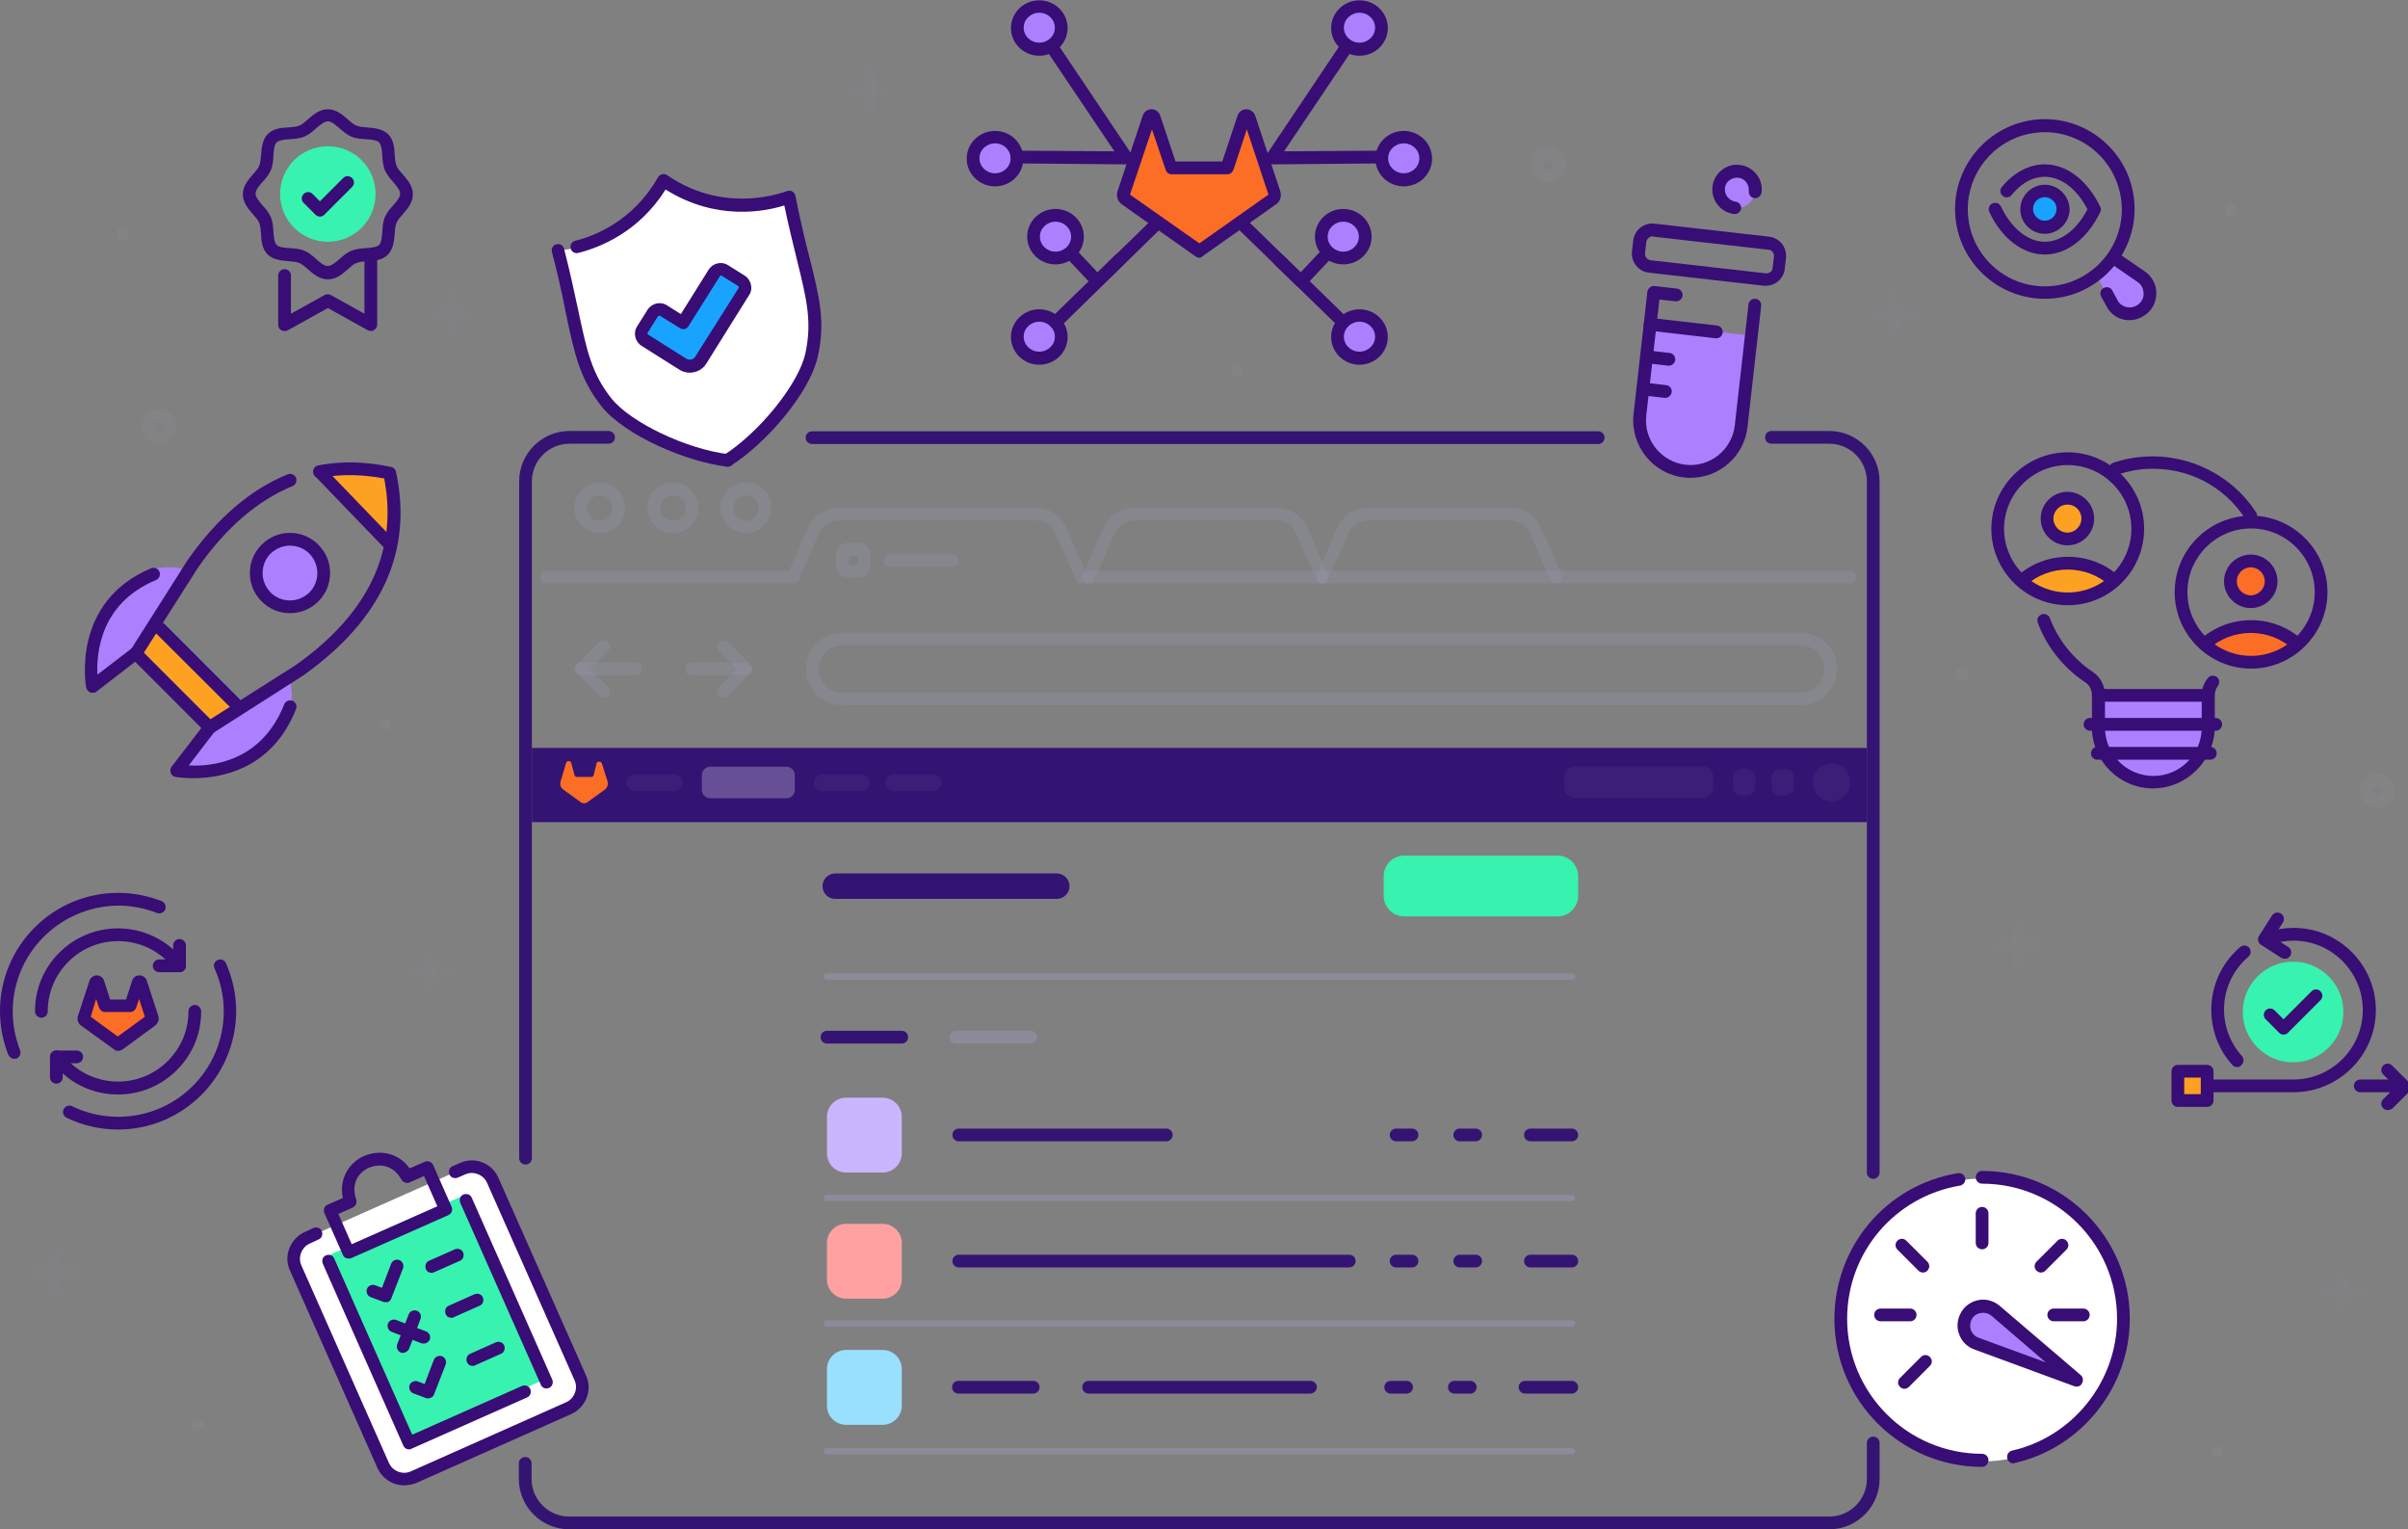 <svg viewBox="0 0 252 160" xmlns="http://www.w3.org/2000/svg">
  <rect x="0" y="0" width="252" height="160" fill="#808080" stroke="none"/>
  <g opacity="0.5">
    <g opacity="0.5">
      <path opacity="0.5" d="M193.639 61.054H113.159C112.892 61.054 112.659 60.887 112.559 60.654L110.427 55.788C110.094 54.989 109.294 54.455 108.395 54.455H87.742C86.876 54.455 86.076 54.989 85.71 55.788L83.611 60.654C83.511 60.887 83.278 61.054 83.012 61.054H57.196C56.829 61.054 56.529 60.754 56.529 60.387C56.529 60.021 56.829 59.721 57.196 59.721H82.579L84.511 55.255C85.077 53.955 86.343 53.122 87.742 53.122H108.395C109.794 53.122 111.06 53.955 111.626 55.255L113.558 59.721H193.605C193.972 59.721 194.272 60.021 194.272 60.387C194.272 60.754 194.005 61.054 193.639 61.054Z" fill="#AFAAE5"/>
    </g>
    <g opacity="0.5">
      <path opacity="0.5" d="M138.375 61.054C138.109 61.054 137.876 60.921 137.776 60.654L135.644 55.788C135.311 54.989 134.511 54.455 133.612 54.455H118.688C117.822 54.455 117.023 54.989 116.656 55.788L114.524 60.654C114.391 60.987 113.991 61.154 113.658 60.987C113.325 60.854 113.159 60.454 113.325 60.121L115.457 55.255C116.023 53.955 117.289 53.122 118.688 53.122H133.612C135.011 53.122 136.277 53.955 136.843 55.255L138.975 60.121C139.108 60.454 138.975 60.854 138.642 60.987C138.542 61.054 138.442 61.054 138.375 61.054Z" fill="#AFAAE5"/>
    </g>
    <g opacity="0.5">
      <path opacity="0.5" d="M138.375 61.054C138.275 61.054 138.209 61.021 138.109 60.987C137.776 60.854 137.609 60.454 137.776 60.121L139.907 55.255C140.474 53.955 141.74 53.122 143.139 53.122H158.062C159.461 53.122 160.727 53.955 161.293 55.255L163.425 60.121C163.558 60.454 163.425 60.854 163.092 60.987C162.759 61.12 162.359 60.987 162.226 60.654L160.094 55.788C159.761 54.989 158.962 54.455 158.062 54.455H143.139C142.273 54.455 141.473 54.989 141.107 55.788L138.975 60.654C138.875 60.921 138.608 61.054 138.375 61.054Z" fill="#AFAAE5"/>
    </g>
    <g opacity="0.5">
      <path opacity="0.5" d="M62.759 55.788C61.293 55.788 60.094 54.589 60.094 53.122C60.094 51.656 61.293 50.456 62.759 50.456C64.224 50.456 65.424 51.656 65.424 53.122C65.424 54.622 64.224 55.788 62.759 55.788ZM62.759 51.822C62.026 51.822 61.426 52.422 61.426 53.156C61.426 53.889 62.026 54.489 62.759 54.489C63.492 54.489 64.091 53.889 64.091 53.156C64.091 52.422 63.492 51.822 62.759 51.822Z" fill="#AFAAE5"/>
    </g>
    <g opacity="0.5">
      <path opacity="0.5" d="M70.42 55.788C68.954 55.788 67.755 54.589 67.755 53.122C67.755 51.656 68.954 50.456 70.42 50.456C71.886 50.456 73.085 51.656 73.085 53.122C73.085 54.622 71.886 55.788 70.42 55.788ZM70.42 51.822C69.687 51.822 69.088 52.422 69.088 53.156C69.088 53.889 69.687 54.489 70.42 54.489C71.153 54.489 71.752 53.889 71.752 53.156C71.752 52.422 71.153 51.822 70.42 51.822Z" fill="#AFAAE5"/>
    </g>
    <g opacity="0.5">
      <path opacity="0.5" d="M78.082 55.788C76.616 55.788 75.417 54.589 75.417 53.122C75.417 51.656 76.616 50.456 78.082 50.456C79.547 50.456 80.747 51.656 80.747 53.122C80.713 54.622 79.514 55.788 78.082 55.788ZM78.082 51.822C77.349 51.822 76.749 52.422 76.749 53.156C76.749 53.889 77.349 54.489 78.082 54.489C78.814 54.489 79.414 53.889 79.414 53.156C79.414 52.422 78.781 51.822 78.082 51.822Z" fill="#AFAAE5"/>
    </g>
    <g opacity="0.5">
      <path opacity="0.5" d="M188.442 73.785H88.142C86.043 73.785 84.344 72.085 84.344 69.985C84.344 67.886 86.043 66.186 88.142 66.186H188.442C190.541 66.186 192.24 67.886 192.24 69.985C192.273 72.085 190.541 73.785 188.442 73.785ZM88.142 67.519C86.776 67.519 85.677 68.619 85.677 69.985C85.677 71.352 86.776 72.451 88.142 72.451H188.442C189.808 72.451 190.907 71.352 190.907 69.985C190.907 68.619 189.808 67.519 188.442 67.519H88.142Z" fill="#AFAAE5"/>
    </g>
    <g opacity="0.5">
      <path opacity="0.5" d="M78.049 70.652H72.352C71.986 70.652 71.686 70.352 71.686 69.985C71.686 69.619 71.986 69.319 72.352 69.319H78.049C78.415 69.319 78.715 69.619 78.715 69.985C78.715 70.352 78.415 70.652 78.049 70.652Z" fill="#AFAAE5"/>
    </g>
    <g opacity="0.5">
      <path opacity="0.5" d="M75.716 72.985C75.55 72.985 75.383 72.918 75.25 72.785C74.984 72.518 74.984 72.118 75.25 71.852L77.116 69.985L75.25 68.119C74.984 67.853 74.984 67.453 75.25 67.186C75.517 66.919 75.916 66.919 76.183 67.186L78.515 69.519C78.781 69.785 78.781 70.185 78.515 70.452L76.183 72.785C76.05 72.918 75.883 72.985 75.716 72.985Z" fill="#AFAAE5"/>
    </g>
    <g opacity="0.5">
      <path opacity="0.5" d="M66.523 70.652H60.827C60.46 70.652 60.16 70.352 60.16 69.985C60.16 69.619 60.46 69.319 60.827 69.319H66.523C66.889 69.319 67.189 69.619 67.189 69.985C67.189 70.352 66.889 70.652 66.523 70.652Z" fill="#AFAAE5"/>
    </g>
    <g opacity="0.5">
      <path opacity="0.5" d="M63.158 72.985C62.992 72.985 62.825 72.918 62.692 72.785L60.36 70.452C60.227 70.319 60.16 70.152 60.16 69.985C60.16 69.819 60.227 69.652 60.36 69.519L62.692 67.186C62.959 66.919 63.358 66.919 63.625 67.186C63.891 67.453 63.891 67.853 63.625 68.119L61.759 69.985L63.625 71.852C63.891 72.118 63.891 72.518 63.625 72.785C63.492 72.918 63.325 72.985 63.158 72.985Z" fill="#AFAAE5"/>
    </g>
    <g opacity="0.5">
      <path opacity="0.5" d="M89.841 60.421H88.741C88.042 60.421 87.476 59.854 87.476 59.154V58.055C87.476 57.355 88.042 56.788 88.741 56.788H89.841C90.54 56.788 91.106 57.355 91.106 58.055V59.154C91.106 59.888 90.54 60.421 89.841 60.421ZM88.841 59.088H89.774V58.154H88.841V59.088Z" fill="#AFAAE5"/>
    </g>
    <g opacity="0.5">
      <path opacity="0.5" d="M99.701 59.321H93.138C92.772 59.321 92.472 59.021 92.472 58.654C92.472 58.288 92.772 57.988 93.138 57.988H99.701C100.067 57.988 100.367 58.288 100.367 58.654C100.367 59.021 100.067 59.321 99.701 59.321Z" fill="#AFAAE5"/>
    </g>
  </g>
  <path d="M167.256 46.457H84.977C84.611 46.457 84.311 46.157 84.311 45.79C84.311 45.424 84.611 45.124 84.977 45.124H167.256C167.622 45.124 167.922 45.424 167.922 45.79C167.922 46.157 167.622 46.457 167.256 46.457Z" fill="#341472"/>
  <path d="M196.037 123.341C195.671 123.341 195.371 123.041 195.371 122.674V50.356C195.371 48.19 193.605 46.424 191.44 46.424H185.377C185.011 46.424 184.711 46.124 184.711 45.757C184.711 45.391 185.011 45.091 185.377 45.091H191.44C194.338 45.091 196.703 47.457 196.703 50.356V122.674C196.703 123.041 196.403 123.341 196.037 123.341Z" fill="#341472"/>
  <path d="M191.44 160H59.561C56.663 160 54.297 157.634 54.297 154.734V153.101C54.297 152.735 54.597 152.435 54.964 152.435C55.33 152.435 55.63 152.735 55.63 153.101V154.734C55.63 156.901 57.395 158.667 59.561 158.667H191.44C193.605 158.667 195.371 156.901 195.371 154.734V150.969C195.371 150.602 195.671 150.302 196.037 150.302C196.403 150.302 196.703 150.602 196.703 150.969V154.734C196.703 157.634 194.338 160 191.44 160Z" fill="#341472"/>
  <path d="M54.997 121.841C54.63 121.841 54.331 121.541 54.331 121.175V50.356C54.331 47.457 56.696 45.091 59.594 45.091H63.691C64.058 45.091 64.357 45.391 64.357 45.757C64.357 46.124 64.058 46.424 63.691 46.424H59.594C57.428 46.424 55.663 48.19 55.663 50.356V121.175C55.663 121.541 55.363 121.841 54.997 121.841Z" fill="#341472"/>
  <g opacity="0.5">
    <path opacity="0.5" d="M164.491 102.512H86.543C86.343 102.512 86.21 102.379 86.21 102.179C86.21 101.979 86.343 101.845 86.543 101.845H164.524C164.724 101.845 164.857 101.979 164.857 102.179C164.857 102.379 164.691 102.512 164.491 102.512Z" fill="#AFAAE5"/>
  </g>
  <g opacity="0.5">
    <path opacity="0.5" d="M164.491 125.674H86.543C86.343 125.674 86.21 125.541 86.21 125.341C86.21 125.141 86.343 125.007 86.543 125.007H164.524C164.724 125.007 164.857 125.141 164.857 125.341C164.857 125.541 164.691 125.674 164.491 125.674Z" fill="#AFAAE5"/>
  </g>
  <g opacity="0.5">
    <path opacity="0.5" d="M164.491 138.804H86.543C86.343 138.804 86.21 138.671 86.21 138.471C86.21 138.271 86.343 138.138 86.543 138.138H164.524C164.724 138.138 164.857 138.271 164.857 138.471C164.857 138.671 164.691 138.804 164.491 138.804Z" fill="#AFAAE5"/>
  </g>
  <g opacity="0.5">
    <path opacity="0.5" d="M164.491 152.168H86.543C86.343 152.168 86.21 152.035 86.21 151.835C86.21 151.635 86.343 151.502 86.543 151.502H164.524C164.724 151.502 164.857 151.635 164.857 151.835C164.857 152.035 164.691 152.168 164.491 152.168Z" fill="#AFAAE5"/>
  </g>
  <path d="M164.491 119.408H160.161C159.794 119.408 159.494 119.108 159.494 118.742C159.494 118.375 159.794 118.075 160.161 118.075H164.491C164.858 118.075 165.157 118.375 165.157 118.742C165.157 119.108 164.858 119.408 164.491 119.408Z" fill="#341472"/>
  <path d="M122.053 119.408H100.334C99.967 119.408 99.668 119.108 99.668 118.742C99.668 118.375 99.967 118.075 100.334 118.075H122.053C122.419 118.075 122.719 118.375 122.719 118.742C122.719 119.108 122.419 119.408 122.053 119.408Z" fill="#341472"/>
  <path d="M94.371 109.177H86.543C86.176 109.177 85.876 108.877 85.876 108.511C85.876 108.144 86.176 107.844 86.543 107.844H94.371C94.737 107.844 95.037 108.144 95.037 108.511C95.037 108.877 94.737 109.177 94.371 109.177Z" fill="#341472"/>
  <g opacity="0.5">
    <path opacity="0.5" d="M107.862 109.177H100.034C99.668 109.177 99.368 108.877 99.368 108.511C99.368 108.144 99.668 107.844 100.034 107.844H107.862C108.228 107.844 108.528 108.144 108.528 108.511C108.528 108.877 108.228 109.177 107.862 109.177Z" fill="#AFAAE5"/>
  </g>
  <path d="M110.594 94.047H87.409C86.676 94.047 86.076 93.447 86.076 92.714C86.076 91.981 86.676 91.381 87.409 91.381H110.594C111.326 91.381 111.926 91.981 111.926 92.714C111.926 93.447 111.326 94.047 110.594 94.047Z" fill="#341472"/>
  <path d="M92.372 122.674H88.541C87.442 122.674 86.543 121.775 86.543 120.675V116.842C86.543 115.743 87.442 114.843 88.541 114.843H92.372C93.472 114.843 94.371 115.743 94.371 116.842V120.675C94.371 121.775 93.472 122.674 92.372 122.674Z" fill="#CAB5FF"/>
  <path d="M154.431 119.408H152.766C152.399 119.408 152.099 119.108 152.099 118.742C152.099 118.375 152.399 118.075 152.766 118.075H154.431C154.798 118.075 155.097 118.375 155.097 118.742C155.097 119.108 154.798 119.408 154.431 119.408Z" fill="#341472"/>
  <path d="M147.769 119.408H146.103C145.737 119.408 145.437 119.108 145.437 118.742C145.437 118.375 145.737 118.075 146.103 118.075H147.769C148.135 118.075 148.435 118.375 148.435 118.742C148.435 119.108 148.135 119.408 147.769 119.408Z" fill="#341472"/>
  <path d="M164.491 132.606H160.161C159.794 132.606 159.494 132.306 159.494 131.939C159.494 131.573 159.794 131.273 160.161 131.273H164.491C164.858 131.273 165.157 131.573 165.157 131.939C165.157 132.306 164.858 132.606 164.491 132.606Z" fill="#341472"/>
  <path d="M141.173 132.606H100.334C99.967 132.606 99.668 132.306 99.668 131.939C99.668 131.573 99.967 131.273 100.334 131.273H141.207C141.573 131.273 141.873 131.573 141.873 131.939C141.873 132.306 141.54 132.606 141.173 132.606Z" fill="#341472"/>
  <path d="M92.372 135.872H88.541C87.442 135.872 86.543 134.972 86.543 133.872V130.04C86.543 128.94 87.442 128.04 88.541 128.04H92.372C93.472 128.04 94.371 128.94 94.371 130.04V133.872C94.371 134.972 93.472 135.872 92.372 135.872Z" fill="#FFA1A1"/>
  <path d="M154.431 132.606H152.766C152.399 132.606 152.099 132.306 152.099 131.939C152.099 131.573 152.399 131.273 152.766 131.273H154.431C154.798 131.273 155.097 131.573 155.097 131.939C155.097 132.306 154.798 132.606 154.431 132.606Z" fill="#341472"/>
  <path d="M147.769 132.606H146.103C145.737 132.606 145.437 132.306 145.437 131.939C145.437 131.573 145.737 131.273 146.103 131.273H147.769C148.135 131.273 148.435 131.573 148.435 131.939C148.435 132.306 148.135 132.606 147.769 132.606Z" fill="#341472"/>
  <path d="M164.491 145.803H159.594C159.228 145.803 158.928 145.503 158.928 145.136C158.928 144.77 159.228 144.47 159.594 144.47H164.491C164.858 144.47 165.157 144.77 165.157 145.136C165.157 145.503 164.858 145.803 164.491 145.803Z" fill="#341472"/>
  <path d="M108.128 145.803H100.3C99.934 145.803 99.634 145.503 99.634 145.136C99.634 144.77 99.934 144.47 100.3 144.47H108.128C108.495 144.47 108.795 144.77 108.795 145.136C108.795 145.503 108.495 145.803 108.128 145.803Z" fill="#341472"/>
  <path d="M137.109 145.803H113.925C113.558 145.803 113.259 145.503 113.259 145.136C113.259 144.77 113.558 144.47 113.925 144.47H137.143C137.509 144.47 137.809 144.77 137.809 145.136C137.809 145.503 137.476 145.803 137.109 145.803Z" fill="#341472"/>
  <path d="M92.372 149.069H88.541C87.442 149.069 86.543 148.169 86.543 147.069V143.237C86.543 142.137 87.442 141.237 88.541 141.237H92.372C93.472 141.237 94.371 142.137 94.371 143.237V147.069C94.371 148.169 93.472 149.069 92.372 149.069Z" fill="#99E0FF"/>
  <path d="M153.865 145.803H152.199C151.833 145.803 151.533 145.503 151.533 145.136C151.533 144.77 151.833 144.47 152.199 144.47H153.865C154.231 144.47 154.531 144.77 154.531 145.136C154.531 145.503 154.231 145.803 153.865 145.803Z" fill="#341472"/>
  <path d="M147.203 145.803H145.537C145.171 145.803 144.871 145.503 144.871 145.136C144.871 144.77 145.171 144.47 145.537 144.47H147.203C147.569 144.47 147.869 144.77 147.869 145.136C147.869 145.503 147.569 145.803 147.203 145.803Z" fill="#341472"/>
  <path d="M162.992 90.215H146.969C146.137 90.215 145.47 90.881 145.47 91.714V93.747C145.47 94.58 146.137 95.247 146.969 95.247H162.992C163.825 95.247 164.491 94.58 164.491 93.747V91.714C164.491 90.881 163.825 90.215 162.992 90.215Z" fill="#38F2AF"/>
  <path d="M162.992 95.88H146.969C145.77 95.88 144.804 94.914 144.804 93.714V91.681C144.804 90.481 145.77 89.515 146.969 89.515H162.992C164.191 89.515 165.157 90.481 165.157 91.681V93.714C165.157 94.914 164.191 95.88 162.992 95.88ZM147.003 90.881C146.536 90.881 146.17 91.248 146.17 91.714V93.747C146.17 94.214 146.536 94.58 147.003 94.58H163.025C163.492 94.58 163.858 94.214 163.858 93.747V91.714C163.858 91.248 163.492 90.881 163.025 90.881H147.003Z" fill="#38F2AF"/>
  <path d="M194.705 78.884H56.329V85.316H194.705V78.884Z" fill="#341472"/>
  <path d="M195.371 86.015H55.663V78.25H195.371V86.015ZM56.995 84.682H194.038V79.583H56.995V84.682Z" fill="#341472"/>
  <path d="M62.992 79.883C62.892 79.617 62.492 79.617 62.425 79.883L62.126 81.116C62.092 81.216 61.992 81.283 61.892 81.283H60.36C60.26 81.283 60.16 81.216 60.127 81.116L59.794 79.85C59.727 79.55 59.327 79.55 59.227 79.85C59.227 79.85 58.894 81.05 58.661 81.783C58.561 82.083 58.694 82.416 58.961 82.616L60.76 83.916C60.96 84.082 61.259 84.082 61.493 83.916L63.291 82.616C63.558 82.416 63.658 82.083 63.591 81.783L62.992 79.883Z" fill="#FC6D26"/>
  <g opacity="0.2">
    <path opacity="0.2" d="M70.553 82.749H66.456C65.99 82.749 65.59 82.35 65.59 81.883C65.59 81.416 65.99 81.016 66.456 81.016H70.553C71.02 81.016 71.42 81.416 71.42 81.883C71.42 82.35 71.02 82.749 70.553 82.749Z" fill="white"/>
  </g>
  <g opacity="0.2">
    <path opacity="0.2" d="M90.14 82.749H86.043C85.577 82.749 85.177 82.35 85.177 81.883C85.177 81.416 85.577 81.016 86.043 81.016H90.14C90.607 81.016 91.007 81.416 91.007 81.883C91.007 82.35 90.607 82.749 90.14 82.749Z" fill="white"/>
  </g>
  <g opacity="0.2">
    <path opacity="0.2" d="M97.635 82.749H93.538C93.072 82.749 92.672 82.35 92.672 81.883C92.672 81.416 93.072 81.016 93.538 81.016H97.635C98.102 81.016 98.502 81.416 98.502 81.883C98.502 82.35 98.135 82.749 97.635 82.749Z" fill="white"/>
  </g>
  <g opacity="0.5">
    <path opacity="0.5" d="M82.312 83.516H74.317C73.851 83.516 73.451 83.116 73.451 82.649V81.083C73.451 80.617 73.851 80.217 74.317 80.217H82.312C82.779 80.217 83.178 80.617 83.178 81.083V82.649C83.178 83.149 82.779 83.516 82.312 83.516Z" fill="white"/>
  </g>
  <g opacity="0.2">
    <path opacity="0.2" d="M178.149 83.483H164.824C164.192 83.483 163.692 82.983 163.692 82.35V81.316C163.692 80.683 164.192 80.183 164.824 80.183H178.149C178.782 80.183 179.282 80.683 179.282 81.316V82.35C179.282 82.983 178.782 83.483 178.149 83.483Z" fill="white"/>
  </g>
  <g opacity="0.2">
    <path opacity="0.2" d="M191.673 83.816C192.759 83.816 193.639 82.936 193.639 81.85C193.639 80.764 192.759 79.883 191.673 79.883C190.588 79.883 189.708 80.764 189.708 81.85C189.708 82.936 190.588 83.816 191.673 83.816Z" fill="white"/>
  </g>
  <g opacity="0.2">
    <path opacity="0.2" d="M186.876 83.216H186.277C185.777 83.216 185.411 82.816 185.411 82.35V81.35C185.411 80.85 185.81 80.483 186.277 80.483H186.876C187.376 80.483 187.742 80.883 187.742 81.35V82.35C187.742 82.816 187.343 83.216 186.876 83.216Z" fill="white"/>
  </g>
  <g opacity="0.2">
    <path opacity="0.2" d="M182.813 83.216H182.213C181.713 83.216 181.347 82.816 181.347 82.35V81.35C181.347 80.85 181.747 80.483 182.213 80.483H182.813C183.312 80.483 183.679 80.883 183.679 81.35V82.35C183.712 82.816 183.312 83.216 182.813 83.216Z" fill="white"/>
  </g>
  <path d="M207.429 152.901C215.598 152.901 222.22 146.277 222.22 138.105C222.22 129.932 215.598 123.308 207.429 123.308C199.261 123.308 192.639 129.932 192.639 138.105C192.639 146.277 199.261 152.901 207.429 152.901Z" fill="white"/>
  <path d="M205.631 137.305C204.964 138.371 205.431 139.838 206.63 140.271L216.923 144.437L208.729 136.938C207.829 136.038 206.33 136.238 205.631 137.305Z" fill="#AC7FFF"/>
  <path d="M218.022 138.238H214.924C214.558 138.238 214.258 137.938 214.258 137.571C214.258 137.205 214.558 136.905 214.924 136.905H218.022C218.389 136.905 218.688 137.205 218.688 137.571C218.688 137.938 218.389 138.238 218.022 138.238Z" fill="#380D75"/>
  <path d="M199.901 138.238H196.803C196.437 138.238 196.137 137.938 196.137 137.571C196.137 137.205 196.437 136.905 196.803 136.905H199.901C200.267 136.905 200.567 137.205 200.567 137.571C200.567 137.938 200.267 138.238 199.901 138.238Z" fill="#380D75"/>
  <path d="M207.429 130.706C207.063 130.706 206.763 130.406 206.763 130.04V126.94C206.763 126.574 207.063 126.274 207.429 126.274C207.796 126.274 208.095 126.574 208.095 126.94V130.04C208.095 130.406 207.796 130.706 207.429 130.706Z" fill="#380D75"/>
  <path d="M201.233 133.139C201.067 133.139 200.9 133.072 200.767 132.939L198.569 130.739C198.302 130.473 198.302 130.073 198.569 129.806C198.835 129.54 199.235 129.54 199.501 129.806L201.7 132.006C201.966 132.272 201.966 132.672 201.7 132.939C201.6 133.072 201.4 133.139 201.233 133.139Z" fill="#380D75"/>
  <path d="M213.592 133.139C213.425 133.139 213.259 133.072 213.125 132.939C212.859 132.672 212.859 132.272 213.125 132.006L215.324 129.806C215.59 129.54 215.99 129.54 216.257 129.806C216.523 130.073 216.523 130.473 216.257 130.739L214.058 132.939C213.925 133.072 213.758 133.139 213.592 133.139Z" fill="#380D75"/>
  <path d="M199.301 145.303C199.135 145.303 198.968 145.236 198.835 145.103C198.569 144.836 198.569 144.437 198.835 144.17L201.034 141.97C201.3 141.704 201.7 141.704 201.966 141.97C202.233 142.237 202.233 142.637 201.966 142.904L199.768 145.103C199.635 145.236 199.468 145.303 199.301 145.303Z" fill="#380D75"/>
  <path d="M217.323 145.07C217.256 145.07 217.156 145.07 217.09 145.036L206.663 141.204C205.897 140.937 205.297 140.371 205.031 139.604C204.731 138.838 204.831 138.005 205.231 137.305C205.63 136.605 206.33 136.138 207.129 136.005C207.929 135.872 208.728 136.138 209.328 136.672L217.756 143.87C217.989 144.07 218.056 144.437 217.889 144.703C217.789 144.97 217.556 145.07 217.323 145.07ZM206.363 138.005C206.163 138.371 206.13 138.771 206.263 139.171C206.397 139.538 206.696 139.838 207.096 139.971L214.091 142.537L208.462 137.705C208.129 137.405 207.729 137.305 207.329 137.371C206.93 137.405 206.563 137.638 206.363 138.005Z" fill="#380D75"/>
  <path d="M210.694 153.101C210.394 153.101 210.127 152.902 210.061 152.568C209.994 152.202 210.194 151.868 210.56 151.768C216.923 150.335 221.553 144.537 221.553 137.971C221.553 130.173 215.224 123.841 207.429 123.841C207.063 123.841 206.763 123.541 206.763 123.174C206.763 122.808 207.063 122.508 207.429 122.508C215.957 122.508 222.886 129.44 222.886 137.971C222.886 145.136 217.822 151.502 210.827 153.068C210.794 153.101 210.727 153.101 210.694 153.101Z" fill="#380D75"/>
  <path d="M207.429 153.468C198.902 153.468 191.973 146.536 191.973 138.005C191.973 130.406 197.403 123.974 204.898 122.741C205.264 122.674 205.597 122.941 205.664 123.274C205.73 123.641 205.464 123.974 205.131 124.041C198.302 125.174 193.305 131.039 193.305 137.971C193.305 145.77 199.635 152.102 207.429 152.102C207.796 152.102 208.096 152.402 208.096 152.768C208.096 153.135 207.796 153.468 207.429 153.468Z" fill="#380D75"/>
  <path d="M60.36 25.928C62.758 25.328 66.789 23.628 69.421 18.996C76.016 23.562 82.579 20.696 82.579 20.696C84.244 29.194 86.043 32.26 84.91 37.259C84.111 40.758 79.847 45.89 76.116 48.257C71.753 47.723 65.657 44.991 63.425 42.191C60.26 38.225 60.527 34.659 58.328 26.261" fill="white"/>
  <path d="M77.582 29.327L75.883 28.261C75.484 28.027 74.984 28.128 74.717 28.527L71.453 33.726L69.454 32.493C69.054 32.26 68.555 32.36 68.288 32.76L67.222 34.459C66.989 34.859 67.089 35.359 67.489 35.626L72.019 38.459C72.352 38.659 72.752 38.559 72.985 38.225L77.849 30.46C78.082 30.094 77.982 29.594 77.582 29.327Z" fill="#18A3FF"/>
  <path d="M76.15 48.823C76.116 48.823 76.083 48.823 76.083 48.823C71.853 48.323 65.424 45.59 62.958 42.524C60.66 39.625 60.094 36.926 59.228 32.793C58.861 30.96 58.428 28.894 57.762 26.361C57.662 25.995 57.895 25.628 58.228 25.561C58.595 25.461 58.961 25.695 59.028 26.028C59.694 28.594 60.127 30.694 60.527 32.526C61.393 36.592 61.892 39.059 63.991 41.691C66.023 44.224 71.853 46.99 76.25 47.523C76.616 47.557 76.882 47.89 76.849 48.257C76.749 48.59 76.483 48.823 76.15 48.823Z" fill="#380D75"/>
  <path d="M76.15 48.823C75.916 48.823 75.717 48.723 75.583 48.523C75.383 48.223 75.483 47.79 75.783 47.59C79.514 45.191 83.578 40.158 84.278 36.992C85.01 33.693 84.411 31.26 83.412 27.228C83.012 25.595 82.545 23.728 82.079 21.495C80.18 22.095 75.017 23.195 69.654 19.829C66.856 24.295 62.758 25.895 60.527 26.461C60.16 26.561 59.794 26.328 59.727 25.995C59.627 25.628 59.86 25.261 60.194 25.195C62.325 24.662 66.29 23.062 68.855 18.563C68.954 18.396 69.088 18.296 69.287 18.23C69.487 18.196 69.687 18.23 69.82 18.329C76.016 22.595 82.279 19.996 82.346 19.996C82.545 19.929 82.745 19.929 82.912 20.029C83.078 20.129 83.212 20.296 83.245 20.496C83.745 23.062 84.244 25.128 84.711 26.928C85.743 31.027 86.41 33.726 85.577 37.326C84.711 41.191 80.08 46.457 76.483 48.723C76.383 48.79 76.25 48.823 76.15 48.823Z" fill="#380D75"/>
  <path d="M72.186 38.992C71.819 38.992 71.453 38.892 71.12 38.692L67.156 36.192C66.456 35.759 66.223 34.826 66.689 34.126L67.755 32.427C68.188 31.727 69.121 31.493 69.821 31.96L71.253 32.86L74.151 28.227C74.584 27.528 75.517 27.294 76.216 27.761L77.915 28.827C78.248 29.027 78.482 29.36 78.582 29.76C78.681 30.16 78.615 30.56 78.382 30.893L73.885 38.092C73.518 38.659 72.852 38.992 72.186 38.992ZM69.021 33.026C68.955 33.026 68.888 33.06 68.855 33.093L67.789 34.793C67.722 34.859 67.755 34.993 67.855 35.026L71.819 37.526C72.153 37.725 72.552 37.626 72.752 37.325L77.282 30.16C77.316 30.094 77.316 30.06 77.316 30.027C77.316 29.994 77.282 29.96 77.249 29.927L75.55 28.861C75.484 28.794 75.35 28.827 75.317 28.927L72.052 34.126C71.953 34.26 71.819 34.393 71.653 34.426C71.486 34.459 71.286 34.426 71.153 34.326L69.154 33.093C69.088 33.06 69.055 33.026 69.021 33.026Z" fill="#380D75"/>
  <path d="M176.317 49.023C173.518 48.723 171.52 46.19 171.853 43.391L172.752 33.926L183.112 35.093L182.146 42.558L181.913 44.524C181.613 47.324 179.115 49.323 176.317 49.023Z" fill="#AC7FFF"/>
  <path d="M181.746 21.762C182.813 21.762 183.678 20.897 183.678 19.829C183.678 18.762 182.813 17.896 181.746 17.896C180.679 17.896 179.814 18.762 179.814 19.829C179.814 20.897 180.679 21.762 181.746 21.762Z" fill="#AC7FFF"/>
  <path d="M176.916 49.99C176.683 49.99 176.45 49.99 176.25 49.956C172.952 49.59 170.587 46.59 170.953 43.324L172.386 30.66C172.419 30.294 172.752 30.027 173.119 30.06C173.485 30.094 173.752 30.427 173.718 30.794L172.286 43.458C171.986 46.024 173.852 48.323 176.383 48.623C178.948 48.923 181.247 47.057 181.546 44.524L182.979 31.86C183.012 31.493 183.345 31.227 183.712 31.26C184.078 31.293 184.345 31.627 184.311 31.993L182.879 44.657C182.546 47.723 179.947 49.99 176.916 49.99Z" fill="#380D75"/>
  <path d="M184.811 29.894C184.744 29.894 184.678 29.894 184.578 29.894L172.552 28.527C171.453 28.394 170.687 27.428 170.787 26.328L170.92 25.161C171.053 24.062 172.019 23.295 173.119 23.395L185.144 24.762C185.677 24.828 186.143 25.095 186.476 25.495C186.81 25.928 186.943 26.428 186.91 26.961L186.776 28.128C186.676 29.127 185.81 29.894 184.811 29.894ZM172.952 24.728C172.619 24.728 172.319 24.995 172.286 25.328L172.153 26.494C172.119 26.861 172.386 27.194 172.752 27.228L184.778 28.594C184.944 28.627 185.111 28.561 185.277 28.461C185.411 28.361 185.51 28.194 185.51 28.027L185.644 26.861C185.677 26.694 185.61 26.528 185.51 26.361C185.411 26.228 185.244 26.128 185.077 26.128L173.052 24.762C172.985 24.728 172.952 24.728 172.952 24.728Z" fill="#380D75"/>
  <path d="M181.546 22.395C181.513 22.395 181.48 22.395 181.48 22.395C180.081 22.229 179.048 20.962 179.214 19.529C179.281 18.829 179.647 18.23 180.18 17.796C180.713 17.363 181.38 17.163 182.079 17.263C182.779 17.33 183.378 17.696 183.811 18.23C184.244 18.763 184.444 19.429 184.344 20.129C184.311 20.496 183.978 20.762 183.612 20.729C183.245 20.696 182.979 20.362 183.012 19.996C183.045 19.663 182.945 19.329 182.745 19.063C182.546 18.796 182.246 18.629 181.913 18.596C181.58 18.563 181.246 18.663 180.98 18.863C180.713 19.063 180.547 19.363 180.514 19.696C180.447 20.396 180.947 20.996 181.613 21.096C181.979 21.129 182.246 21.462 182.212 21.829C182.146 22.129 181.879 22.395 181.546 22.395Z" fill="#380D75"/>
  <path d="M175.417 31.527C175.384 31.527 175.351 31.527 175.351 31.527L173.019 31.26C172.652 31.227 172.386 30.893 172.419 30.527C172.452 30.16 172.786 29.894 173.152 29.927L175.484 30.194C175.85 30.227 176.117 30.56 176.083 30.927C176.05 31.26 175.75 31.527 175.417 31.527Z" fill="#380D75"/>
  <path d="M179.614 35.393C179.581 35.393 179.548 35.393 179.548 35.393L172.619 34.593C172.253 34.559 171.986 34.226 172.019 33.86C172.053 33.493 172.386 33.226 172.752 33.26L179.681 34.059C180.047 34.093 180.314 34.426 180.281 34.793C180.247 35.159 179.947 35.393 179.614 35.393Z" fill="#380D75"/>
  <path d="M174.651 38.259C174.618 38.259 174.584 38.259 174.584 38.259L172.253 37.992C171.886 37.959 171.62 37.626 171.653 37.259C171.686 36.892 172.019 36.626 172.386 36.659L174.718 36.926C175.084 36.959 175.35 37.292 175.317 37.659C175.284 37.992 174.984 38.259 174.651 38.259Z" fill="#380D75"/>
  <path d="M174.284 41.625C174.251 41.625 174.218 41.625 174.218 41.625L171.886 41.358C171.52 41.325 171.253 40.991 171.287 40.625C171.32 40.258 171.653 39.992 172.019 40.025L174.351 40.292C174.718 40.325 174.984 40.658 174.951 41.025C174.884 41.358 174.618 41.625 174.284 41.625Z" fill="#380D75"/>
  <path d="M12.359 109.277L15.823 106.744C15.923 106.678 15.956 106.545 15.923 106.445L14.724 102.779C14.69 102.645 14.491 102.645 14.457 102.779L13.658 105.211H11.026L10.227 102.779C10.193 102.645 9.994 102.645 9.96 102.779L8.761 106.445C8.728 106.545 8.761 106.678 8.861 106.744L12.359 109.277Z" fill="#FC6D26"/>
  <path d="M1.499 110.777C1.233 110.777 0.999 110.61 0.866 110.344C0.3 108.911 0 107.378 0 105.778C0 98.979 5.53 93.414 12.358 93.414C13.924 93.414 15.456 93.714 16.922 94.28C17.255 94.414 17.422 94.814 17.289 95.147C17.155 95.48 16.756 95.647 16.422 95.513C15.123 95.014 13.758 94.747 12.358 94.747C6.263 94.814 1.332 99.746 1.332 105.811C1.332 107.211 1.599 108.577 2.099 109.877C2.232 110.21 2.065 110.61 1.732 110.744C1.666 110.777 1.566 110.777 1.499 110.777Z" fill="#380D75"/>
  <path d="M12.359 118.175C10.46 118.175 8.628 117.742 6.962 116.942C6.629 116.776 6.496 116.376 6.663 116.043C6.829 115.709 7.229 115.576 7.562 115.743C9.061 116.476 10.693 116.842 12.392 116.842C18.455 116.842 23.418 111.91 23.418 105.811C23.418 104.245 23.085 102.712 22.452 101.312C22.285 100.979 22.452 100.579 22.785 100.446C23.118 100.279 23.518 100.446 23.651 100.779C24.351 102.379 24.717 104.078 24.717 105.811C24.684 112.643 19.154 118.175 12.359 118.175Z" fill="#380D75"/>
  <path d="M4.33 106.478C3.964 106.478 3.664 106.178 3.664 105.811C3.664 103.478 4.563 101.312 6.196 99.679C9.593 96.28 15.09 96.28 18.488 99.679C18.787 99.979 19.087 100.312 19.32 100.646C19.554 100.946 19.487 101.346 19.187 101.579C18.887 101.812 18.488 101.745 18.254 101.446C18.055 101.146 17.788 100.879 17.555 100.612C14.69 97.746 10.027 97.746 7.162 100.612C5.763 102.012 4.997 103.845 4.997 105.811C4.997 106.178 4.697 106.478 4.33 106.478Z" fill="#380D75"/>
  <path d="M12.359 114.509C10.127 114.509 7.895 113.676 6.229 111.977C5.93 111.677 5.63 111.343 5.363 110.977C5.13 110.677 5.197 110.277 5.497 110.044C5.796 109.81 6.196 109.877 6.429 110.177C6.662 110.477 6.896 110.744 7.162 111.01C10.027 113.876 14.691 113.876 17.555 111.01C18.954 109.611 19.721 107.778 19.721 105.811C19.721 105.445 20.02 105.145 20.387 105.145C20.753 105.145 21.053 105.445 21.053 105.811C21.053 108.144 20.154 110.31 18.521 111.943C16.789 113.676 14.557 114.509 12.359 114.509Z" fill="#380D75"/>
  <path d="M18.788 101.712H16.656C16.289 101.712 15.989 101.412 15.989 101.046C15.989 100.679 16.289 100.379 16.656 100.379H18.121V98.913C18.121 98.546 18.421 98.246 18.788 98.246C19.154 98.246 19.454 98.546 19.454 98.913V101.046C19.454 101.412 19.154 101.712 18.788 101.712Z" fill="#380D75"/>
  <path d="M5.896 113.376C5.53 113.376 5.23 113.076 5.23 112.71V110.577C5.23 110.21 5.53 109.91 5.896 109.91H8.028C8.395 109.91 8.694 110.21 8.694 110.577C8.694 110.944 8.395 111.244 8.028 111.244H6.562V112.71C6.562 113.076 6.263 113.376 5.896 113.376Z" fill="#380D75"/>
  <path d="M12.359 109.944C12.225 109.944 12.092 109.91 11.959 109.81L8.495 107.311C8.161 107.078 8.028 106.644 8.161 106.278L9.361 102.612C9.461 102.279 9.794 102.045 10.127 102.045C10.46 102.045 10.793 102.279 10.893 102.612L11.526 104.578H13.191L13.824 102.612C13.924 102.279 14.224 102.045 14.591 102.045C14.924 102.045 15.257 102.279 15.357 102.579L16.556 106.245C16.689 106.644 16.556 107.044 16.223 107.311L12.758 109.844C12.625 109.91 12.492 109.944 12.359 109.944ZM9.494 106.378L12.325 108.444L15.157 106.378L14.557 104.512L14.257 105.411C14.157 105.678 13.924 105.878 13.624 105.878H10.993C10.693 105.878 10.46 105.678 10.36 105.411L10.06 104.512L9.494 106.378Z" fill="#380D75"/>
  <path d="M21.952 76.118L18.488 80.617C18.488 80.617 25.183 81.616 29.181 76.651C30.413 75.118 30.813 73.118 30.347 71.219L21.952 76.118Z" fill="#AC7FFF"/>
  <path d="M14.357 67.986L9.927 71.552C9.927 71.552 8.794 64.886 13.658 60.787C15.157 59.521 17.155 59.088 19.054 59.488L14.357 67.986Z" fill="#AC7FFF"/>
  <path d="M30.347 63.487C32.297 63.487 33.878 61.905 33.878 59.954C33.878 58.003 32.297 56.422 30.347 56.422C28.397 56.422 26.816 58.003 26.816 59.954C26.816 61.905 28.397 63.487 30.347 63.487Z" fill="#AC7FFF"/>
  <path d="M24.95 74.218L21.952 76.117L14.457 68.619L16.089 64.92L24.95 74.218Z" fill="#FCA121"/>
  <path d="M40.74 56.588C41.206 54.589 41.339 52.422 41.073 50.056C38.508 49.256 36.076 48.99 33.778 49.223L40.74 56.588Z" fill="#FCA121"/>
  <path d="M21.952 76.784C21.785 76.784 21.619 76.717 21.486 76.584L13.758 68.852C13.524 68.619 13.491 68.286 13.658 68.019L19.62 58.621C22.718 54.189 26.249 51.189 30.113 49.623C30.447 49.49 30.846 49.656 30.979 49.99C31.113 50.323 30.946 50.723 30.613 50.856C26.982 52.356 23.651 55.188 20.72 59.388L15.057 68.286L22.019 75.251L30.946 69.585C38.541 64.22 41.672 57.655 40.207 50.056C37.875 49.623 35.643 49.59 33.544 49.99C33.178 50.056 32.845 49.823 32.778 49.456C32.712 49.09 32.945 48.757 33.311 48.69C35.743 48.223 38.308 48.29 40.94 48.856C41.206 48.923 41.406 49.123 41.439 49.356C43.238 57.688 39.94 64.853 31.712 70.685L22.319 76.684C22.185 76.751 22.085 76.784 21.952 76.784Z" fill="#380D75"/>
  <path d="M24.65 74.284C24.484 74.284 24.317 74.218 24.184 74.085L16.322 66.253C16.056 65.986 16.056 65.586 16.322 65.32C16.589 65.053 16.989 65.053 17.255 65.32L25.083 73.151C25.35 73.418 25.35 73.818 25.083 74.085C24.983 74.218 24.817 74.284 24.65 74.284Z" fill="#380D75"/>
  <path d="M30.347 64.153C29.214 64.153 28.181 63.72 27.382 62.92C26.582 62.12 26.149 61.087 26.149 59.954C26.149 58.821 26.582 57.788 27.382 56.988C28.181 56.188 29.214 55.755 30.347 55.755C31.479 55.755 32.512 56.188 33.311 56.988C34.111 57.788 34.544 58.821 34.544 59.954C34.544 61.087 34.111 62.12 33.311 62.92C32.512 63.72 31.479 64.153 30.347 64.153ZM30.347 57.088C29.581 57.088 28.881 57.388 28.315 57.921C27.782 58.454 27.482 59.188 27.482 59.954C27.482 60.721 27.782 61.42 28.315 61.987C28.848 62.52 29.581 62.82 30.347 62.82C31.113 62.82 31.812 62.52 32.379 61.987C32.912 61.454 33.211 60.721 33.211 59.954C33.211 59.188 32.912 58.488 32.379 57.921C31.846 57.388 31.113 57.088 30.347 57.088Z" fill="#380D75"/>
  <path d="M40.673 57.521C40.507 57.521 40.34 57.455 40.207 57.321L32.978 49.823C32.712 49.556 32.745 49.123 33.011 48.89C33.278 48.623 33.711 48.657 33.944 48.923L41.173 56.422C41.439 56.688 41.406 57.121 41.139 57.355C41.006 57.488 40.84 57.521 40.673 57.521Z" fill="#380D75"/>
  <path d="M9.694 72.485C9.627 72.485 9.527 72.485 9.46 72.452C9.261 72.385 9.094 72.185 9.027 71.952C8.994 71.852 7.362 62.987 15.823 59.454C16.156 59.321 16.556 59.488 16.689 59.821C16.822 60.154 16.656 60.554 16.323 60.687C10.493 63.12 10.093 68.286 10.193 70.585L13.758 67.853C14.057 67.619 14.457 67.686 14.69 67.986C14.923 68.286 14.857 68.686 14.557 68.919L10.06 72.385C9.993 72.452 9.86 72.485 9.694 72.485Z" fill="#380D75"/>
  <path d="M20.22 81.416C19.121 81.416 18.388 81.283 18.355 81.283C18.121 81.25 17.955 81.083 17.855 80.85C17.788 80.65 17.822 80.383 17.955 80.217L21.419 75.718C21.652 75.418 22.052 75.384 22.352 75.584C22.652 75.817 22.685 76.218 22.485 76.517L19.754 80.083C22.085 80.217 27.349 79.75 29.747 73.685C29.88 73.351 30.28 73.185 30.613 73.318C30.946 73.451 31.113 73.851 30.98 74.184C28.481 80.517 23.085 81.416 20.22 81.416Z" fill="#380D75"/>
  <path d="M47.669 122.608L48.435 122.275C49.634 121.741 51.066 122.275 51.599 123.508L60.76 144.17C61.293 145.37 60.76 146.803 59.527 147.336L43.271 154.568C42.072 155.101 40.64 154.568 40.107 153.335L30.946 132.672C30.413 131.473 30.946 130.04 32.179 129.506L33.111 129.073" fill="white"/>
  <path d="M48.828 124.933L33.755 131.623L42.278 150.845L57.351 144.156L48.828 124.933Z" fill="#38F2AF"/>
  <path d="M42.305 155.401C41.939 155.401 41.572 155.334 41.206 155.201C40.44 154.901 39.84 154.335 39.507 153.601L30.347 132.939C30.014 132.206 29.98 131.373 30.28 130.606C30.58 129.84 31.146 129.24 31.879 128.907L32.812 128.473C33.145 128.34 33.544 128.473 33.678 128.807C33.811 129.14 33.678 129.54 33.345 129.673L32.412 130.106C31.979 130.306 31.679 130.639 31.512 131.073C31.346 131.506 31.346 131.973 31.546 132.406L40.706 153.068C40.906 153.501 41.239 153.801 41.672 153.968C42.105 154.135 42.572 154.135 43.005 153.935L59.261 146.703C59.694 146.503 59.994 146.17 60.16 145.736C60.327 145.303 60.327 144.837 60.127 144.403L50.966 123.741C50.766 123.308 50.433 123.008 50 122.841C49.567 122.674 49.101 122.674 48.668 122.874L47.902 123.208C47.569 123.341 47.169 123.208 47.036 122.874C46.902 122.541 47.036 122.141 47.369 122.008L48.135 121.675C49.667 120.975 51.499 121.675 52.166 123.241L61.326 143.903C61.659 144.637 61.693 145.47 61.393 146.236C61.093 147.003 60.527 147.603 59.794 147.936L43.538 155.168C43.138 155.301 42.705 155.401 42.305 155.401Z" fill="#380D75"/>
  <path d="M36.476 131.673C36.209 131.673 35.976 131.539 35.876 131.273L33.944 126.907C33.811 126.574 33.944 126.174 34.277 126.04L35.876 125.341C35.443 123.208 36.642 121.575 38.108 120.941C39.574 120.308 41.606 120.475 42.872 122.241L44.471 121.541C44.637 121.475 44.804 121.475 44.97 121.541C45.137 121.608 45.27 121.741 45.337 121.908L47.269 126.274C47.335 126.44 47.335 126.607 47.269 126.774C47.202 126.94 47.069 127.074 46.902 127.14L36.742 131.639C36.676 131.673 36.576 131.673 36.476 131.673ZM35.41 127.007L36.809 130.173L45.77 126.207L44.371 123.041L42.872 123.708C42.572 123.841 42.172 123.708 42.005 123.408C41.173 121.875 39.707 121.708 38.608 122.175C37.608 122.608 36.676 123.741 37.275 125.507C37.375 125.84 37.242 126.174 36.909 126.34L35.41 127.007Z" fill="#380D75"/>
  <path d="M40.34 136.238C40.273 136.238 40.173 136.238 40.107 136.205L38.774 135.705C38.441 135.572 38.275 135.172 38.408 134.839C38.541 134.505 38.941 134.339 39.274 134.472L39.973 134.739L40.94 132.206C41.073 131.873 41.472 131.706 41.806 131.839C42.139 131.973 42.305 132.372 42.172 132.706L40.94 135.872C40.873 136.038 40.74 136.172 40.573 136.238C40.54 136.205 40.44 136.238 40.34 136.238Z" fill="#380D75"/>
  <path d="M44.804 146.303C44.737 146.303 44.637 146.303 44.571 146.27L43.238 145.77C42.905 145.636 42.738 145.236 42.872 144.903C43.005 144.57 43.405 144.403 43.738 144.537L44.437 144.803L45.403 142.27C45.537 141.937 45.936 141.771 46.269 141.904C46.602 142.037 46.769 142.437 46.636 142.77L45.403 145.936C45.337 146.136 45.07 146.303 44.804 146.303Z" fill="#380D75"/>
  <path d="M42.172 141.537C42.106 141.537 42.006 141.537 41.939 141.504C41.606 141.371 41.439 140.971 41.573 140.637L42.772 137.505C42.905 137.171 43.305 137.005 43.638 137.138C43.971 137.271 44.138 137.671 44.004 138.005L42.805 141.137C42.672 141.371 42.439 141.537 42.172 141.537Z" fill="#380D75"/>
  <path d="M44.337 140.571C44.271 140.571 44.171 140.571 44.104 140.537L40.973 139.338C40.64 139.204 40.473 138.804 40.606 138.471C40.74 138.138 41.139 137.971 41.473 138.105L44.604 139.304C44.937 139.438 45.104 139.838 44.97 140.171C44.837 140.437 44.604 140.571 44.337 140.571Z" fill="#380D75"/>
  <path d="M45.17 133.172C44.904 133.172 44.67 133.039 44.57 132.772C44.437 132.439 44.57 132.039 44.904 131.906L47.602 130.706C47.935 130.573 48.334 130.706 48.468 131.039C48.601 131.373 48.468 131.773 48.135 131.906L45.436 133.106C45.337 133.139 45.237 133.172 45.17 133.172Z" fill="#380D75"/>
  <path d="M47.235 137.871C46.969 137.871 46.736 137.738 46.636 137.471C46.502 137.138 46.636 136.738 46.969 136.605L49.667 135.405C50 135.272 50.4 135.405 50.533 135.738C50.666 136.072 50.533 136.472 50.2 136.605L47.502 137.805C47.435 137.871 47.335 137.871 47.235 137.871Z" fill="#380D75"/>
  <path d="M49.467 142.904C49.201 142.904 48.968 142.77 48.868 142.504C48.734 142.17 48.868 141.77 49.201 141.637L51.899 140.437C52.232 140.304 52.632 140.437 52.765 140.771C52.898 141.104 52.765 141.504 52.432 141.637L49.734 142.837C49.667 142.904 49.567 142.904 49.467 142.904Z" fill="#380D75"/>
  <path d="M57.196 145.27C56.929 145.27 56.696 145.136 56.596 144.87L48.168 125.84C48.035 125.507 48.168 125.107 48.501 124.974C48.834 124.841 49.234 124.974 49.367 125.307L57.795 144.337C57.928 144.67 57.795 145.07 57.462 145.203C57.395 145.236 57.295 145.27 57.196 145.27Z" fill="#380D75"/>
  <path d="M42.805 151.635C42.738 151.635 42.638 151.635 42.572 151.602C42.405 151.535 42.272 151.402 42.205 151.235L33.778 132.206C33.644 131.873 33.778 131.473 34.111 131.339C34.444 131.206 34.844 131.339 34.977 131.673L43.138 150.102L54.63 145.003C54.964 144.87 55.363 145.003 55.497 145.336C55.63 145.67 55.497 146.07 55.163 146.203L43.072 151.568C43.005 151.635 42.905 151.635 42.805 151.635Z" fill="#380D75"/>
  <path d="M230.981 112.077H227.916V115.143H230.981V112.077Z" fill="#FCA121"/>
  <path d="M239.975 111.144C242.881 111.144 245.238 108.786 245.238 105.878C245.238 102.97 242.881 100.612 239.975 100.612C237.068 100.612 234.711 102.97 234.711 105.878C234.711 108.786 237.068 111.144 239.975 111.144Z" fill="#38F2AF"/>
  <path d="M240.008 114.276H231.48C231.114 114.276 230.814 113.976 230.814 113.61C230.814 113.243 231.114 112.943 231.48 112.943H240.008C244.005 112.943 247.27 109.677 247.27 105.678C247.27 101.679 244.005 98.413 240.008 98.413C239.242 98.413 238.476 98.546 237.743 98.779C237.377 98.879 237.01 98.713 236.91 98.346C236.81 98.013 236.977 97.613 237.343 97.513C238.209 97.213 239.109 97.08 240.041 97.08C244.772 97.08 248.636 100.946 248.636 105.678C248.636 110.41 244.738 114.276 240.008 114.276Z" fill="#380D75"/>
  <path d="M250.568 114.276H247.003C246.637 114.276 246.337 113.976 246.337 113.61C246.337 113.243 246.637 112.943 247.003 112.943H250.568C250.934 112.943 251.234 113.243 251.234 113.61C251.234 113.976 250.934 114.276 250.568 114.276Z" fill="#380D75"/>
  <path d="M234.112 111.643C233.945 111.643 233.745 111.577 233.612 111.41C232.18 109.844 231.414 107.778 231.414 105.645C231.414 103.112 232.513 100.712 234.445 99.079C234.711 98.846 235.144 98.879 235.378 99.146C235.611 99.413 235.577 99.846 235.311 100.079C233.679 101.479 232.746 103.478 232.746 105.611C232.746 107.411 233.412 109.144 234.611 110.477C234.845 110.744 234.845 111.177 234.578 111.41C234.445 111.61 234.278 111.643 234.112 111.643Z" fill="#380D75"/>
  <path d="M230.981 115.809H227.916C227.55 115.809 227.25 115.509 227.25 115.143V112.077C227.25 111.71 227.55 111.41 227.916 111.41H230.981C231.347 111.41 231.647 111.71 231.647 112.077V115.143C231.647 115.509 231.347 115.809 230.981 115.809ZM228.582 114.476H230.314V112.743H228.582V114.476Z" fill="#380D75"/>
  <path d="M249.868 116.143C249.702 116.143 249.535 116.076 249.402 115.943C249.135 115.676 249.135 115.276 249.402 115.009L250.701 113.71L249.402 112.41C249.135 112.143 249.135 111.743 249.402 111.477C249.668 111.21 250.068 111.21 250.334 111.477L252.133 113.276C252.4 113.543 252.4 113.943 252.133 114.21L250.334 116.009C250.201 116.076 250.035 116.143 249.868 116.143Z" fill="#380D75"/>
  <path d="M239.109 100.312C238.975 100.312 238.875 100.279 238.742 100.212L236.61 98.846C236.31 98.646 236.211 98.246 236.41 97.913L237.776 95.78C237.976 95.48 238.376 95.38 238.709 95.58C239.009 95.78 239.109 96.18 238.909 96.513L237.909 98.08L239.475 99.079C239.775 99.279 239.875 99.679 239.675 100.013C239.542 100.212 239.342 100.312 239.109 100.312Z" fill="#380D75"/>
  <path d="M238.975 108.244C238.809 108.244 238.642 108.177 238.509 108.044L237.11 106.644C236.843 106.378 236.843 105.978 237.11 105.711C237.376 105.445 237.776 105.445 238.042 105.711L238.975 106.644L241.907 103.712C242.173 103.445 242.573 103.445 242.839 103.712C243.106 103.978 243.106 104.378 242.839 104.645L239.408 108.078C239.308 108.177 239.142 108.244 238.975 108.244Z" fill="#380D75"/>
  <path d="M125.517 26.294L133.212 20.862C133.412 20.696 133.512 20.462 133.445 20.196L130.814 12.297C130.714 12.031 130.314 12.031 130.247 12.297L128.482 17.563H122.652L120.887 12.297C120.787 12.031 120.421 12.031 120.321 12.297L117.689 20.196C117.622 20.429 117.689 20.696 117.922 20.862L125.517 26.294Z" fill="#FC6D26"/>
  <path d="M108.762 5.132C110.031 5.132 111.06 4.133 111.06 2.899C111.06 1.666 110.031 0.667 108.762 0.667C107.492 0.667 106.463 1.666 106.463 2.899C106.463 4.133 107.492 5.132 108.762 5.132Z" fill="#AC7FFF"/>
  <path d="M104.131 18.796C105.401 18.796 106.43 17.796 106.43 16.563C106.43 15.33 105.401 14.33 104.131 14.33C102.862 14.33 101.833 15.33 101.833 16.563C101.833 17.796 102.862 18.796 104.131 18.796Z" fill="#AC7FFF"/>
  <path d="M108.762 37.492C110.031 37.492 111.06 36.492 111.06 35.259C111.06 34.026 110.031 33.026 108.762 33.026C107.492 33.026 106.463 34.026 106.463 35.259C106.463 36.492 107.492 37.492 108.762 37.492Z" fill="#AC7FFF"/>
  <path d="M110.46 26.994C111.73 26.994 112.759 25.995 112.759 24.762C112.759 23.528 111.73 22.529 110.46 22.529C109.191 22.529 108.162 23.528 108.162 24.762C108.162 25.995 109.191 26.994 110.46 26.994Z" fill="#AC7FFF"/>
  <path d="M142.273 5.132C143.542 5.132 144.571 4.133 144.571 2.899C144.571 1.666 143.542 0.667 142.273 0.667C141.003 0.667 139.974 1.666 139.974 2.899C139.974 4.133 141.003 5.132 142.273 5.132Z" fill="#AC7FFF"/>
  <path d="M146.903 18.796C148.172 18.796 149.201 17.796 149.201 16.563C149.201 15.33 148.172 14.33 146.903 14.33C145.634 14.33 144.604 15.33 144.604 16.563C144.604 17.796 145.634 18.796 146.903 18.796Z" fill="#AC7FFF"/>
  <path d="M142.273 37.492C143.542 37.492 144.571 36.492 144.571 35.259C144.571 34.026 143.542 33.026 142.273 33.026C141.003 33.026 139.974 34.026 139.974 35.259C139.974 36.492 141.003 37.492 142.273 37.492Z" fill="#AC7FFF"/>
  <path d="M140.574 26.994C141.843 26.994 142.872 25.995 142.872 24.762C142.872 23.528 141.843 22.529 140.574 22.529C139.304 22.529 138.275 23.528 138.275 24.762C138.275 25.995 139.304 26.994 140.574 26.994Z" fill="#AC7FFF"/>
  <path d="M125.517 26.961C125.384 26.961 125.251 26.928 125.117 26.828L117.422 21.396C116.956 21.062 116.789 20.496 116.956 19.996L119.588 12.098C119.721 11.698 120.087 11.431 120.52 11.431C120.92 11.431 121.287 11.698 121.42 12.098L123.019 16.896H127.915L129.514 12.098C129.648 11.698 130.014 11.431 130.414 11.431C130.814 11.431 131.213 11.698 131.347 12.064L133.978 19.996C134.145 20.529 133.978 21.096 133.512 21.396L125.817 26.828C125.784 26.894 125.65 26.961 125.517 26.961ZM118.255 20.362L125.517 25.461L132.746 20.362L130.48 13.53L129.081 17.763C128.981 18.03 128.748 18.23 128.448 18.23H122.619C122.319 18.23 122.086 18.063 121.986 17.763L120.554 13.53L118.255 20.362Z" fill="#380D75"/>
  <path d="M117.889 17.196L106.43 17.096C106.063 17.096 105.763 16.797 105.763 16.43C105.763 16.063 106.063 15.763 106.43 15.763L116.623 15.83L109.694 5.532C109.494 5.232 109.561 4.799 109.861 4.599C110.161 4.399 110.594 4.466 110.793 4.766L118.422 16.13C118.555 16.33 118.588 16.596 118.455 16.83C118.355 17.063 118.122 17.196 117.889 17.196Z" fill="#380D75"/>
  <path d="M108.762 5.832C107.129 5.832 105.797 4.532 105.797 2.933C105.797 1.333 107.129 0.033 108.762 0.033C110.394 0.033 111.726 1.333 111.726 2.933C111.726 4.532 110.394 5.832 108.762 5.832ZM108.762 1.333C107.862 1.333 107.129 2.033 107.129 2.899C107.129 3.766 107.862 4.466 108.762 4.466C109.661 4.466 110.394 3.766 110.394 2.899C110.394 2.033 109.661 1.333 108.762 1.333Z" fill="#380D75"/>
  <path d="M104.131 19.496C102.499 19.496 101.167 18.196 101.167 16.596C101.167 14.997 102.499 13.697 104.131 13.697C105.763 13.697 107.096 14.997 107.096 16.596C107.096 18.196 105.763 19.496 104.131 19.496ZM104.131 14.997C103.232 14.997 102.499 15.697 102.499 16.563C102.499 17.43 103.232 18.13 104.131 18.13C105.031 18.13 105.763 17.43 105.763 16.563C105.763 15.697 105.031 14.997 104.131 14.997Z" fill="#380D75"/>
  <path d="M108.762 38.159C107.129 38.159 105.797 36.859 105.797 35.259C105.797 33.66 107.129 32.36 108.762 32.36C110.394 32.36 111.726 33.66 111.726 35.259C111.726 36.859 110.394 38.159 108.762 38.159ZM108.762 33.66C107.862 33.66 107.129 34.359 107.129 35.226C107.129 36.093 107.862 36.792 108.762 36.792C109.661 36.792 110.394 36.093 110.394 35.226C110.394 34.359 109.661 33.66 108.762 33.66Z" fill="#380D75"/>
  <path d="M110.46 27.661C108.828 27.661 107.496 26.361 107.496 24.762C107.496 23.162 108.828 21.862 110.46 21.862C112.093 21.862 113.425 23.162 113.425 24.762C113.425 26.361 112.093 27.661 110.46 27.661ZM110.46 23.195C109.561 23.195 108.828 23.895 108.828 24.762C108.828 25.628 109.561 26.328 110.46 26.328C111.36 26.328 112.093 25.628 112.093 24.762C112.093 23.895 111.36 23.195 110.46 23.195Z" fill="#380D75"/>
  <path d="M110.46 34.393C110.294 34.393 110.127 34.326 109.994 34.193C109.728 33.926 109.728 33.493 109.994 33.26L120.487 23.029C120.754 22.762 121.187 22.762 121.42 23.029C121.686 23.295 121.686 23.728 121.42 23.962L110.927 34.226C110.794 34.326 110.627 34.393 110.46 34.393Z" fill="#380D75"/>
  <path d="M114.857 30.094C114.658 30.094 114.491 30.027 114.358 29.894L111.66 27.028C111.393 26.761 111.426 26.328 111.693 26.095C111.959 25.828 112.392 25.861 112.626 26.128L114.857 28.494L116.656 26.728C116.923 26.461 117.356 26.461 117.589 26.728C117.855 26.994 117.855 27.428 117.589 27.661L115.291 29.894C115.224 30.027 115.057 30.094 114.857 30.094Z" fill="#380D75"/>
  <path d="M133.145 17.196C132.912 17.196 132.679 17.063 132.546 16.83C132.413 16.596 132.446 16.363 132.579 16.13L140.207 4.766C140.407 4.466 140.84 4.366 141.14 4.599C141.44 4.799 141.54 5.232 141.307 5.532L134.378 15.83L144.571 15.763C144.938 15.763 145.237 16.063 145.237 16.43C145.237 16.797 144.938 17.096 144.571 17.096L133.145 17.196Z" fill="#380D75"/>
  <path d="M142.273 5.832C140.64 5.832 139.308 4.532 139.308 2.933C139.308 1.333 140.64 0.033 142.273 0.033C143.905 0.033 145.237 1.333 145.237 2.933C145.237 4.532 143.905 5.832 142.273 5.832ZM142.273 1.333C141.373 1.333 140.64 2.033 140.64 2.899C140.64 3.766 141.373 4.466 142.273 4.466C143.172 4.466 143.905 3.766 143.905 2.899C143.905 2.033 143.172 1.333 142.273 1.333Z" fill="#380D75"/>
  <path d="M146.903 19.496C145.271 19.496 143.938 18.196 143.938 16.596C143.938 14.997 145.271 13.697 146.903 13.697C148.535 13.697 149.868 14.997 149.868 16.596C149.868 18.196 148.535 19.496 146.903 19.496ZM146.903 14.997C146.004 14.997 145.271 15.697 145.271 16.563C145.271 17.43 146.004 18.13 146.903 18.13C147.802 18.13 148.535 17.43 148.535 16.563C148.535 15.697 147.802 14.997 146.903 14.997Z" fill="#380D75"/>
  <path d="M142.273 38.159C140.64 38.159 139.308 36.859 139.308 35.259C139.308 33.66 140.64 32.36 142.273 32.36C143.905 32.36 145.237 33.66 145.237 35.259C145.237 36.859 143.905 38.159 142.273 38.159ZM142.273 33.66C141.373 33.66 140.64 34.359 140.64 35.226C140.64 36.093 141.373 36.792 142.273 36.792C143.172 36.792 143.905 36.093 143.905 35.226C143.905 34.359 143.172 33.66 142.273 33.66Z" fill="#380D75"/>
  <path d="M140.574 27.661C138.942 27.661 137.609 26.361 137.609 24.762C137.609 23.162 138.942 21.862 140.574 21.862C142.206 21.862 143.539 23.162 143.539 24.762C143.539 26.361 142.206 27.661 140.574 27.661ZM140.574 23.195C139.674 23.195 138.942 23.895 138.942 24.762C138.942 25.628 139.674 26.328 140.574 26.328C141.473 26.328 142.206 25.628 142.206 24.762C142.206 23.895 141.473 23.195 140.574 23.195Z" fill="#380D75"/>
  <path d="M140.574 34.393C140.407 34.393 140.241 34.326 140.107 34.193L129.581 23.962C129.314 23.695 129.314 23.295 129.581 23.029C129.847 22.762 130.247 22.762 130.514 23.029L141.007 33.26C141.273 33.526 141.273 33.926 141.007 34.193C140.907 34.326 140.74 34.393 140.574 34.393Z" fill="#380D75"/>
  <path d="M136.143 30.094C135.977 30.094 135.81 30.027 135.677 29.894L133.379 27.661C133.112 27.394 133.112 26.994 133.379 26.728C133.645 26.461 134.045 26.461 134.311 26.728L136.11 28.494L138.342 26.128C138.608 25.861 139.008 25.861 139.275 26.095C139.541 26.361 139.541 26.761 139.308 27.028L136.61 29.894C136.51 30.027 136.343 30.094 136.143 30.094C136.177 30.094 136.177 30.094 136.143 30.094Z" fill="#380D75"/>
  <path d="M216.357 56.288C217.608 56.288 218.622 55.274 218.622 54.022C218.622 52.77 217.608 51.756 216.357 51.756C215.106 51.756 214.092 52.77 214.092 54.022C214.092 55.274 215.106 56.288 216.357 56.288Z" fill="#FCA121"/>
  <path d="M216.357 62.654C218.256 62.654 219.988 61.987 221.354 60.887C220.121 59.488 218.356 58.621 216.357 58.621C214.358 58.621 212.593 59.488 211.36 60.887C212.726 61.987 214.492 62.654 216.357 62.654Z" fill="#FCA121"/>
  <path d="M235.578 63.12C236.829 63.12 237.843 62.106 237.843 60.854C237.843 59.602 236.829 58.588 235.578 58.588C234.327 58.588 233.312 59.602 233.312 60.854C233.312 62.106 234.327 63.12 235.578 63.12Z" fill="#FC6D26"/>
  <path d="M235.578 69.486C237.476 69.486 239.208 68.819 240.574 67.719C239.342 66.32 237.576 65.453 235.578 65.453C233.579 65.453 231.813 66.32 230.581 67.719C231.947 68.819 233.679 69.486 235.578 69.486Z" fill="#FC6D26"/>
  <path d="M225.318 81.816C222.12 81.816 219.521 79.217 219.521 76.017V73.218H231.114V76.017C231.08 79.25 228.516 81.816 225.318 81.816Z" fill="#AC7FFF"/>
  <path d="M225.318 82.483C221.787 82.483 218.922 79.617 218.922 76.084V72.718C218.922 72.185 218.655 71.652 218.222 71.385C215.957 69.885 214.192 67.686 213.259 65.153C213.126 64.82 213.292 64.42 213.659 64.287C213.992 64.153 214.392 64.32 214.525 64.686C215.391 66.953 216.957 68.919 218.988 70.285C219.821 70.819 220.288 71.752 220.288 72.751V76.118C220.288 78.917 222.553 81.183 225.351 81.183C228.149 81.183 230.414 78.917 230.414 76.118V72.751C230.414 72.085 230.614 71.485 231.047 70.952C231.28 70.652 231.68 70.619 231.98 70.819C232.28 71.052 232.313 71.452 232.113 71.752C231.88 72.052 231.78 72.385 231.78 72.751V76.118C231.713 79.617 228.815 82.483 225.318 82.483Z" fill="#380D75"/>
  <path d="M235.578 54.622C235.344 54.622 235.145 54.522 235.011 54.322C232.746 50.823 228.915 48.856 224.751 49.056C223.686 49.09 222.62 49.323 221.587 49.656C221.254 49.79 220.854 49.59 220.754 49.257C220.621 48.923 220.821 48.523 221.154 48.423C222.286 48.023 223.486 47.823 224.685 47.757C229.248 47.557 233.646 49.79 236.111 53.622C236.31 53.922 236.211 54.355 235.911 54.555C235.844 54.589 235.711 54.622 235.578 54.622Z" fill="#380D75"/>
  <path d="M231.047 73.418H219.588C219.222 73.418 218.922 73.118 218.922 72.751C218.922 72.385 219.222 72.085 219.588 72.085H231.047C231.414 72.085 231.713 72.385 231.713 72.751C231.713 73.118 231.414 73.418 231.047 73.418Z" fill="#380D75"/>
  <path d="M231.88 76.451H218.722C218.355 76.451 218.056 76.151 218.056 75.784C218.056 75.418 218.355 75.118 218.722 75.118H231.88C232.246 75.118 232.546 75.418 232.546 75.784C232.546 76.151 232.246 76.451 231.88 76.451Z" fill="#380D75"/>
  <path d="M231.314 79.483H219.488C219.122 79.483 218.822 79.183 218.822 78.817C218.822 78.45 219.122 78.15 219.488 78.15H231.314C231.68 78.15 231.98 78.45 231.98 78.817C231.98 79.183 231.68 79.483 231.314 79.483Z" fill="#380D75"/>
  <path d="M221.22 61.421C221.054 61.421 220.921 61.354 220.787 61.254C219.588 60.188 218.022 59.588 216.39 59.588C214.758 59.588 213.192 60.188 211.993 61.254C211.727 61.487 211.294 61.487 211.06 61.187C210.827 60.921 210.827 60.487 211.127 60.254C212.593 58.954 214.458 58.255 216.424 58.255C218.389 58.255 220.254 58.954 221.72 60.254C221.987 60.487 222.02 60.921 221.787 61.187C221.587 61.354 221.387 61.421 221.22 61.421Z" fill="#380D75"/>
  <path d="M216.357 57.055C214.825 57.055 213.559 55.788 213.559 54.255C213.559 52.722 214.825 51.456 216.357 51.456C217.889 51.456 219.155 52.722 219.155 54.255C219.155 55.788 217.923 57.055 216.357 57.055ZM216.357 52.789C215.558 52.789 214.891 53.456 214.891 54.255C214.891 55.055 215.558 55.722 216.357 55.722C217.156 55.722 217.823 55.055 217.823 54.255C217.823 53.456 217.19 52.789 216.357 52.789Z" fill="#380D75"/>
  <path d="M216.39 63.32C211.993 63.32 208.396 59.721 208.396 55.322C208.396 50.923 211.993 47.324 216.39 47.324C220.787 47.324 224.385 50.923 224.385 55.322C224.385 59.721 220.821 63.32 216.39 63.32ZM216.39 48.657C212.726 48.657 209.728 51.656 209.728 55.322C209.728 58.988 212.726 61.987 216.39 61.987C220.054 61.987 223.052 58.988 223.052 55.322C223.052 51.656 220.054 48.657 216.39 48.657Z" fill="#380D75"/>
  <path d="M240.374 68.052C240.208 68.052 240.075 67.986 239.941 67.886C238.742 66.819 237.176 66.219 235.544 66.219C233.912 66.219 232.346 66.819 231.147 67.886C230.881 68.119 230.448 68.119 230.214 67.819C229.981 67.553 229.981 67.119 230.281 66.886C231.747 65.586 233.612 64.886 235.578 64.886C237.543 64.886 239.408 65.586 240.874 66.886C241.141 67.119 241.174 67.553 240.941 67.819C240.741 67.986 240.574 68.052 240.374 68.052Z" fill="#380D75"/>
  <path d="M235.544 63.62C234.012 63.62 232.746 62.354 232.746 60.821C232.746 59.288 234.012 58.021 235.544 58.021C237.077 58.021 238.342 59.288 238.342 60.821C238.342 62.354 237.077 63.62 235.544 63.62ZM235.544 59.354C234.745 59.354 234.079 60.021 234.079 60.821C234.079 61.62 234.745 62.287 235.544 62.287C236.344 62.287 237.01 61.62 237.01 60.821C237.01 60.021 236.344 59.354 235.544 59.354Z" fill="#380D75"/>
  <path d="M235.577 69.952C231.18 69.952 227.583 66.353 227.583 61.954C227.583 57.555 231.18 53.955 235.577 53.955C239.975 53.955 243.572 57.555 243.572 61.954C243.572 66.353 239.975 69.952 235.577 69.952ZM235.577 55.288C231.913 55.288 228.915 58.288 228.915 61.954C228.915 65.62 231.913 68.619 235.577 68.619C239.242 68.619 242.24 65.62 242.24 61.954C242.24 58.288 239.242 55.288 235.577 55.288Z" fill="#380D75"/>
  <path d="M215.891 21.895C215.891 22.962 215.025 23.795 213.992 23.795C212.959 23.795 212.093 22.928 212.093 21.895C212.093 20.829 212.959 19.996 213.992 19.996C214.825 19.996 215.524 20.529 215.791 21.262C215.857 21.429 215.891 21.662 215.891 21.895Z" fill="#18A3FF"/>
  <path d="M221.387 27.128L224.052 28.961C225.151 29.694 225.284 31.26 224.352 32.193C223.419 33.126 221.853 32.993 221.087 31.893L219.355 28.727" fill="#AC7FFF"/>
  <path d="M213.992 31.26C208.829 31.26 204.598 27.061 204.598 21.862C204.598 17.43 207.763 13.564 212.093 12.664C212.726 12.531 213.359 12.464 213.992 12.464C219.155 12.464 223.386 16.663 223.386 21.862C223.386 27.061 219.155 31.26 213.992 31.26ZM213.992 13.83C213.459 13.83 212.893 13.897 212.36 13.997C208.629 14.764 205.931 18.063 205.931 21.895C205.931 26.328 209.528 29.96 213.992 29.96C218.422 29.96 222.053 26.361 222.053 21.895C222.02 17.43 218.422 13.83 213.992 13.83Z" fill="#380D75"/>
  <path d="M222.853 33.493C222.786 33.493 222.686 33.493 222.62 33.493C221.787 33.426 221.054 32.993 220.588 32.293C220.588 32.26 220.554 32.26 220.554 32.227L219.888 31.027C219.722 30.694 219.822 30.294 220.155 30.127C220.488 29.96 220.888 30.06 221.054 30.394L221.687 31.56C221.92 31.893 222.32 32.127 222.753 32.16C223.186 32.193 223.619 32.027 223.919 31.727C224.219 31.427 224.385 30.994 224.319 30.56C224.285 30.127 224.052 29.727 223.686 29.494L221.021 27.661C220.721 27.461 220.654 27.028 220.854 26.728C221.054 26.428 221.487 26.361 221.787 26.561L224.452 28.394C225.118 28.861 225.584 29.594 225.651 30.427C225.718 31.26 225.451 32.06 224.852 32.66C224.285 33.193 223.586 33.493 222.853 33.493Z" fill="#380D75"/>
  <path d="M213.992 26.628C211.693 26.628 209.495 24.962 208.196 22.195C208.029 21.862 208.162 21.462 208.496 21.296C208.829 21.129 209.228 21.262 209.395 21.596C210.494 23.895 212.226 25.295 213.992 25.295C215.691 25.295 217.356 24.028 218.456 21.895C217.356 19.762 215.691 18.496 213.992 18.496C212.393 18.496 211.227 19.529 210.528 20.396C210.294 20.696 209.861 20.729 209.595 20.496C209.295 20.262 209.262 19.829 209.495 19.563C210.761 18.03 212.36 17.196 213.992 17.196C216.29 17.196 218.456 18.863 219.788 21.629C219.888 21.796 219.888 22.029 219.788 22.195C218.456 24.962 216.29 26.628 213.992 26.628Z" fill="#380D75"/>
  <path d="M213.992 24.462C212.56 24.462 211.427 23.295 211.427 21.895C211.427 20.496 212.593 19.329 213.992 19.329C215.058 19.329 216.024 19.996 216.424 21.029C216.524 21.329 216.59 21.629 216.59 21.929C216.557 23.295 215.391 24.462 213.992 24.462ZM213.992 20.629C213.292 20.629 212.759 21.196 212.759 21.862C212.759 22.529 213.326 23.095 213.992 23.095C214.658 23.095 215.224 22.529 215.224 21.862C215.224 21.729 215.191 21.562 215.158 21.429C214.958 20.962 214.492 20.629 213.992 20.629Z" fill="#380D75"/>
  <path d="M34.311 25.295C37.07 25.295 39.307 23.057 39.307 20.296C39.307 17.535 37.07 15.297 34.311 15.297C31.551 15.297 29.314 17.535 29.314 20.296C29.314 23.057 31.551 25.295 34.311 25.295Z" fill="#38F2AF"/>
  <path d="M38.841 34.626C38.741 34.626 38.608 34.593 38.508 34.559L34.311 32.227L30.113 34.559C29.913 34.66 29.647 34.66 29.447 34.559C29.247 34.459 29.114 34.226 29.114 33.993V28.827C29.114 28.461 29.414 28.161 29.78 28.161C30.147 28.161 30.447 28.461 30.447 28.827V32.827L33.977 30.86C34.177 30.76 34.41 30.76 34.61 30.86L38.141 32.827V26.828C38.141 26.461 38.441 26.161 38.808 26.161C39.174 26.161 39.474 26.461 39.474 26.828V33.96C39.474 34.193 39.341 34.426 39.141 34.526C39.074 34.593 38.974 34.626 38.841 34.626Z" fill="#380D75"/>
  <path d="M33.478 22.662C33.311 22.662 33.145 22.595 33.011 22.462L31.779 21.229C31.512 20.962 31.512 20.562 31.779 20.296C32.045 20.029 32.445 20.029 32.712 20.296L33.478 21.062L35.91 18.63C36.176 18.363 36.576 18.363 36.842 18.63C37.109 18.896 37.109 19.296 36.842 19.563L33.911 22.495C33.811 22.595 33.644 22.662 33.478 22.662Z" fill="#380D75"/>
  <path d="M34.311 29.227C33.444 29.227 32.778 28.661 32.212 28.161C31.912 27.894 31.612 27.628 31.346 27.528C31.046 27.394 30.646 27.361 30.213 27.328C29.447 27.261 28.614 27.194 28.015 26.628C27.415 26.028 27.349 25.195 27.315 24.428C27.282 23.995 27.249 23.595 27.115 23.295C27.015 23.029 26.749 22.729 26.483 22.429C25.983 21.862 25.416 21.196 25.416 20.329C25.416 19.463 25.983 18.796 26.483 18.23C26.749 17.93 27.015 17.63 27.115 17.363C27.249 17.063 27.282 16.663 27.315 16.23C27.382 15.463 27.448 14.63 28.015 14.03C28.614 13.431 29.447 13.364 30.213 13.331C30.646 13.297 31.046 13.264 31.346 13.131C31.612 13.031 31.912 12.764 32.212 12.497C32.778 11.998 33.444 11.431 34.311 11.431C35.177 11.431 35.843 11.998 36.409 12.497C36.709 12.764 37.009 13.031 37.275 13.131C37.575 13.264 37.975 13.297 38.408 13.331C39.174 13.397 40.007 13.464 40.606 14.03C41.206 14.63 41.273 15.463 41.306 16.23C41.339 16.663 41.373 17.063 41.506 17.363C41.606 17.63 41.872 17.93 42.139 18.23C42.639 18.796 43.205 19.463 43.205 20.329C43.205 21.196 42.639 21.862 42.139 22.429C41.872 22.729 41.606 23.029 41.506 23.295C41.373 23.595 41.339 23.995 41.306 24.428C41.239 25.195 41.173 26.028 40.606 26.628C40.04 27.228 39.174 27.294 38.408 27.328C37.975 27.361 37.575 27.394 37.275 27.528C37.009 27.628 36.709 27.894 36.409 28.161C35.843 28.661 35.21 29.227 34.311 29.227ZM34.311 12.697C33.944 12.697 33.511 13.064 33.078 13.431C32.712 13.764 32.312 14.097 31.846 14.297C31.346 14.497 30.813 14.53 30.313 14.564C29.78 14.597 29.214 14.664 28.948 14.897C28.714 15.13 28.648 15.697 28.614 16.263C28.581 16.797 28.548 17.33 28.348 17.796C28.148 18.263 27.815 18.663 27.482 19.029C27.082 19.463 26.749 19.896 26.749 20.262C26.749 20.629 27.115 21.062 27.482 21.495C27.815 21.862 28.148 22.262 28.348 22.729C28.548 23.229 28.581 23.762 28.614 24.262C28.648 24.795 28.714 25.361 28.948 25.628C29.181 25.861 29.747 25.928 30.313 25.961C30.846 25.995 31.379 26.028 31.846 26.228C32.312 26.428 32.712 26.761 33.078 27.094C33.511 27.494 33.944 27.828 34.311 27.828C34.677 27.828 35.11 27.461 35.543 27.094C35.91 26.761 36.309 26.428 36.776 26.228C37.275 26.028 37.808 25.995 38.308 25.961C38.841 25.928 39.407 25.861 39.674 25.628C39.907 25.395 39.974 24.828 40.007 24.262C40.04 23.728 40.074 23.195 40.273 22.729C40.473 22.262 40.806 21.862 41.139 21.495C41.539 21.062 41.872 20.629 41.872 20.262C41.872 19.896 41.506 19.463 41.139 19.029C40.806 18.663 40.473 18.263 40.273 17.796C40.074 17.296 40.04 16.763 40.007 16.263C39.974 15.73 39.907 15.164 39.674 14.897C39.441 14.664 38.874 14.597 38.308 14.564C37.775 14.53 37.242 14.497 36.776 14.297C36.309 14.097 35.91 13.764 35.543 13.431C35.11 13.064 34.71 12.697 34.311 12.697Z" fill="#380D75"/>
  <g opacity="0.4">
    <g opacity="0.4">
      <g opacity="0.4">
        <path opacity="0.4" d="M211.127 101.612C210.76 101.612 210.461 101.312 210.461 100.946V96.88C210.461 96.513 210.76 96.213 211.127 96.213C211.493 96.213 211.793 96.513 211.793 96.88V100.946C211.793 101.312 211.493 101.612 211.127 101.612Z" fill="#AFAAE5"/>
      </g>
      <g opacity="0.4">
        <path opacity="0.4" d="M213.159 99.579H209.095C208.729 99.579 208.429 99.279 208.429 98.913C208.429 98.546 208.729 98.246 209.095 98.246H213.159C213.525 98.246 213.825 98.546 213.825 98.913C213.825 99.279 213.525 99.579 213.159 99.579Z" fill="#AFAAE5"/>
      </g>
    </g>
    <g opacity="0.4">
      <g opacity="0.4">
        <path opacity="0.4" d="M198.369 35.526C198.002 35.526 197.702 35.226 197.702 34.859V30.794C197.702 30.427 198.002 30.127 198.369 30.127C198.735 30.127 199.035 30.427 199.035 30.794V34.859C199.035 35.226 198.735 35.526 198.369 35.526Z" fill="#AFAAE5"/>
      </g>
      <g opacity="0.4">
        <path opacity="0.4" d="M200.401 33.493H196.337C195.97 33.493 195.67 33.193 195.67 32.827C195.67 32.46 195.97 32.16 196.337 32.16H200.401C200.767 32.16 201.067 32.46 201.067 32.827C201.067 33.193 200.767 33.493 200.401 33.493Z" fill="#AFAAE5"/>
      </g>
    </g>
    <g opacity="0.4">
      <g opacity="0.4">
        <path opacity="0.4" d="M91.006 11.964C90.64 11.964 90.34 11.664 90.34 11.298V7.232C90.34 6.865 90.64 6.565 91.006 6.565C91.373 6.565 91.672 6.865 91.672 7.232V11.298C91.672 11.664 91.373 11.964 91.006 11.964Z" fill="#AFAAE5"/>
      </g>
      <g opacity="0.4">
        <path opacity="0.4" d="M93.038 9.931H88.974C88.608 9.931 88.308 9.631 88.308 9.265C88.308 8.898 88.608 8.598 88.974 8.598H93.038C93.405 8.598 93.704 8.898 93.704 9.265C93.704 9.631 93.405 9.931 93.038 9.931Z" fill="#AFAAE5"/>
      </g>
    </g>
    <g opacity="0.4">
      <g opacity="0.4">
        <path opacity="0.4" d="M245.238 137.771C244.871 137.771 244.572 137.471 244.572 137.105V133.039C244.572 132.672 244.871 132.372 245.238 132.372C245.604 132.372 245.904 132.672 245.904 133.039V137.105C245.904 137.471 245.604 137.771 245.238 137.771Z" fill="#AFAAE5"/>
      </g>
      <g opacity="0.4">
        <path opacity="0.4" d="M247.27 135.738H243.206C242.839 135.738 242.54 135.438 242.54 135.072C242.54 134.705 242.839 134.405 243.206 134.405H247.27C247.636 134.405 247.936 134.705 247.936 135.072C247.936 135.438 247.67 135.738 247.27 135.738Z" fill="#AFAAE5"/>
      </g>
    </g>
    <g opacity="0.4">
      <path opacity="0.4" d="M162.059 19.096C161.06 19.096 160.227 18.263 160.227 17.263C160.227 16.263 161.06 15.43 162.059 15.43C163.059 15.43 163.892 16.263 163.892 17.263C163.858 18.263 163.059 19.096 162.059 19.096ZM162.059 16.763C161.793 16.763 161.56 16.997 161.56 17.263C161.56 17.53 161.793 17.763 162.059 17.763C162.326 17.763 162.559 17.53 162.559 17.263C162.559 16.997 162.326 16.763 162.059 16.763Z" fill="#AFAAE5"/>
    </g>
    <g opacity="0.4">
      <path opacity="0.4" d="M248.802 84.549C247.803 84.549 246.97 83.716 246.97 82.716C246.97 81.716 247.803 80.883 248.802 80.883C249.801 80.883 250.634 81.716 250.634 82.716C250.634 83.716 249.801 84.549 248.802 84.549ZM248.802 82.249C248.536 82.249 248.302 82.483 248.302 82.749C248.302 83.016 248.536 83.249 248.802 83.249C249.069 83.249 249.302 83.016 249.302 82.749C249.302 82.483 249.069 82.249 248.802 82.249Z" fill="#AFAAE5"/>
    </g>
    <g opacity="0.4">
      <path opacity="0.4" d="M129.481 39.392C129.314 39.392 129.148 39.325 129.015 39.192C128.881 39.059 128.815 38.892 128.815 38.725C128.815 38.692 128.815 38.625 128.815 38.592C128.815 38.559 128.848 38.525 128.848 38.459C128.881 38.425 128.881 38.392 128.915 38.359C128.948 38.325 128.981 38.292 128.981 38.259C129.248 38.025 129.681 37.992 129.914 38.259C129.947 38.292 129.981 38.325 129.981 38.359C130.014 38.392 130.014 38.425 130.047 38.459C130.081 38.492 130.081 38.525 130.081 38.592C130.081 38.625 130.081 38.692 130.081 38.725C130.081 38.892 130.014 39.059 129.881 39.192C129.814 39.325 129.647 39.392 129.481 39.392Z" fill="#AFAAE5"/>
    </g>
    <g opacity="0.4">
      <path opacity="0.4" d="M205.264 71.185C205.098 71.185 204.931 71.118 204.798 70.985C204.765 70.952 204.731 70.918 204.731 70.885C204.698 70.852 204.698 70.819 204.665 70.785C204.631 70.752 204.631 70.719 204.631 70.652C204.631 70.619 204.631 70.552 204.631 70.519C204.631 70.352 204.698 70.152 204.831 70.052C205.098 69.819 205.531 69.819 205.764 70.052C205.897 70.185 205.964 70.352 205.964 70.519C205.964 70.552 205.964 70.619 205.964 70.652C205.964 70.685 205.931 70.719 205.931 70.785C205.897 70.819 205.897 70.852 205.864 70.885C205.831 70.918 205.797 70.952 205.797 70.985C205.597 71.118 205.431 71.185 205.264 71.185Z" fill="#AFAAE5"/>
    </g>
    <g opacity="0.4">
      <path opacity="0.4" d="M233.479 22.662C233.445 22.662 233.379 22.662 233.345 22.662C233.312 22.662 233.279 22.629 233.212 22.629C233.179 22.595 233.146 22.595 233.112 22.562C233.079 22.529 233.046 22.495 233.012 22.462C232.879 22.329 232.812 22.162 232.812 21.995C232.812 21.829 232.879 21.662 233.012 21.529C233.046 21.496 233.079 21.462 233.112 21.462C233.146 21.429 233.179 21.429 233.212 21.396C233.246 21.396 233.279 21.362 233.345 21.362C233.579 21.329 233.779 21.396 233.945 21.529C234.078 21.662 234.145 21.829 234.145 21.995C234.145 22.162 234.078 22.329 233.945 22.462C233.812 22.595 233.645 22.662 233.479 22.662Z" fill="#AFAAE5"/>
    </g>
    <g opacity="0.4">
      <path opacity="0.4" d="M232.08 152.502C232.046 152.502 231.98 152.502 231.947 152.502C231.913 152.502 231.847 152.468 231.813 152.468C231.78 152.468 231.747 152.435 231.713 152.402C231.68 152.368 231.647 152.335 231.613 152.335C231.48 152.202 231.414 152.035 231.414 151.868C231.414 151.835 231.414 151.768 231.414 151.735C231.414 151.702 231.447 151.635 231.447 151.602C231.447 151.568 231.48 151.535 231.514 151.502C231.547 151.468 231.58 151.435 231.58 151.402C231.613 151.368 231.647 151.335 231.68 151.335C231.713 151.302 231.747 151.302 231.78 151.268C231.813 151.268 231.847 151.235 231.913 151.235C231.98 151.202 232.08 151.202 232.18 151.235C232.213 151.235 232.246 151.268 232.313 151.268C232.38 151.268 232.38 151.302 232.446 151.335C232.48 151.368 232.513 151.402 232.546 151.402C232.579 151.435 232.613 151.468 232.613 151.502C232.646 151.535 232.646 151.568 232.679 151.602C232.713 151.635 232.713 151.668 232.713 151.735C232.713 151.768 232.713 151.835 232.713 151.868C232.713 152.035 232.646 152.202 232.513 152.335C232.48 152.368 232.446 152.402 232.413 152.402C232.38 152.435 232.346 152.435 232.28 152.468C232.246 152.502 232.213 152.502 232.146 152.502C232.146 152.502 232.113 152.502 232.08 152.502Z" fill="#AFAAE5"/>
    </g>
    <g opacity="0.4">
      <g opacity="0.4">
        <path opacity="0.4" d="M45.037 104.512C44.67 104.512 44.371 104.212 44.371 103.845V99.779C44.371 99.413 44.67 99.113 45.037 99.113C45.403 99.113 45.703 99.413 45.703 99.779V103.845C45.703 104.212 45.403 104.512 45.037 104.512Z" fill="#AFAAE5"/>
      </g>
      <g opacity="0.4">
        <path opacity="0.4" d="M47.069 102.479H43.005C42.638 102.479 42.339 102.179 42.339 101.812C42.339 101.446 42.638 101.146 43.005 101.146H47.069C47.435 101.146 47.735 101.446 47.735 101.812C47.735 102.179 47.435 102.479 47.069 102.479Z" fill="#AFAAE5"/>
      </g>
    </g>
    <g opacity="0.4">
      <g opacity="0.4">
        <path opacity="0.4" d="M47.369 35.526C47.002 35.526 46.702 35.226 46.702 34.859V30.794C46.702 30.427 47.002 30.127 47.369 30.127C47.735 30.127 48.035 30.427 48.035 30.794V34.859C48.035 35.226 47.735 35.526 47.369 35.526Z" fill="#AFAAE5"/>
      </g>
      <g opacity="0.4">
        <path opacity="0.4" d="M49.401 33.493H45.337C44.97 33.493 44.67 33.193 44.67 32.827C44.67 32.46 44.97 32.16 45.337 32.16H49.401C49.767 32.16 50.067 32.46 50.067 32.827C50.067 33.193 49.767 33.493 49.401 33.493Z" fill="#AFAAE5"/>
      </g>
    </g>
    <g opacity="0.4">
      <g opacity="0.4">
        <path opacity="0.4" d="M5.896 135.738C5.529 135.738 5.229 135.438 5.229 135.072V131.006C5.229 130.639 5.529 130.34 5.896 130.34C6.262 130.34 6.562 130.639 6.562 131.006V135.072C6.562 135.438 6.262 135.738 5.896 135.738Z" fill="#AFAAE5"/>
      </g>
      <g opacity="0.4">
        <path opacity="0.4" d="M7.928 133.706H3.864C3.498 133.706 3.198 133.406 3.198 133.039C3.198 132.672 3.498 132.372 3.864 132.372H7.928C8.294 132.372 8.594 132.672 8.594 133.039C8.594 133.406 8.294 133.706 7.928 133.706Z" fill="#AFAAE5"/>
      </g>
    </g>
    <g opacity="0.4">
      <path opacity="0.4" d="M16.656 46.457C15.656 46.457 14.823 45.624 14.823 44.624C14.823 43.624 15.656 42.791 16.656 42.791C17.655 42.791 18.488 43.624 18.488 44.624C18.488 45.624 17.655 46.457 16.656 46.457ZM16.656 44.124C16.389 44.124 16.156 44.357 16.156 44.624C16.156 44.891 16.389 45.124 16.656 45.124C16.922 45.124 17.155 44.891 17.155 44.624C17.155 44.357 16.922 44.124 16.656 44.124Z" fill="#AFAAE5"/>
    </g>
    <g opacity="0.4">
      <path opacity="0.4" d="M40.307 76.451C40.14 76.451 39.974 76.384 39.84 76.251C39.707 76.118 39.64 75.951 39.64 75.784C39.64 75.618 39.707 75.451 39.84 75.318C40.107 75.051 40.54 75.051 40.773 75.318C40.806 75.351 40.84 75.384 40.84 75.418C40.873 75.451 40.873 75.484 40.906 75.518C40.906 75.551 40.94 75.584 40.94 75.651C40.94 75.684 40.94 75.751 40.94 75.784C40.94 75.951 40.873 76.118 40.74 76.251C40.64 76.384 40.473 76.451 40.307 76.451Z" fill="#AFAAE5"/>
    </g>
    <g opacity="0.4">
      <path opacity="0.4" d="M12.825 25.095C12.658 25.095 12.492 25.028 12.358 24.895C12.325 24.861 12.292 24.828 12.292 24.795C12.258 24.762 12.258 24.728 12.225 24.695C12.192 24.662 12.192 24.628 12.192 24.561C12.192 24.528 12.192 24.462 12.192 24.428C12.192 24.395 12.192 24.328 12.192 24.295C12.192 24.262 12.225 24.228 12.225 24.162C12.225 24.095 12.258 24.095 12.292 24.062C12.325 24.028 12.358 23.995 12.358 23.962C12.392 23.928 12.425 23.895 12.458 23.895C12.492 23.862 12.525 23.862 12.558 23.828C12.592 23.795 12.625 23.795 12.692 23.795C12.758 23.795 12.858 23.795 12.958 23.795C12.991 23.795 13.025 23.828 13.091 23.828C13.125 23.828 13.158 23.862 13.225 23.895C13.258 23.928 13.291 23.962 13.325 23.962C13.358 23.995 13.391 24.028 13.391 24.062C13.424 24.095 13.424 24.128 13.458 24.162C13.491 24.195 13.491 24.228 13.491 24.295C13.491 24.328 13.491 24.395 13.491 24.428C13.491 24.462 13.491 24.528 13.491 24.561C13.491 24.595 13.458 24.662 13.458 24.695C13.424 24.728 13.424 24.762 13.391 24.795C13.358 24.828 13.325 24.861 13.325 24.895C13.158 24.995 12.991 25.095 12.825 25.095Z" fill="#AFAAE5"/>
    </g>
    <g opacity="0.4">
      <path opacity="0.4" d="M20.72 149.735C20.553 149.735 20.386 149.669 20.253 149.536C20.12 149.402 20.053 149.236 20.053 149.069C20.053 149.036 20.053 148.969 20.053 148.936C20.053 148.902 20.087 148.869 20.087 148.802C20.087 148.769 20.12 148.736 20.153 148.702C20.186 148.669 20.186 148.636 20.22 148.602C20.253 148.569 20.286 148.536 20.32 148.536C20.353 148.502 20.386 148.502 20.42 148.469C20.453 148.436 20.486 148.436 20.553 148.436C20.753 148.402 20.986 148.469 21.152 148.602C21.186 148.636 21.219 148.669 21.219 148.702C21.252 148.736 21.252 148.769 21.286 148.802C21.286 148.836 21.319 148.869 21.319 148.936C21.319 149.002 21.319 149.036 21.319 149.069C21.319 149.236 21.252 149.402 21.119 149.536C21.053 149.602 20.986 149.635 20.886 149.669C20.886 149.735 20.819 149.735 20.72 149.735Z" fill="#AFAAE5"/>
    </g>
  </g>
</svg>
